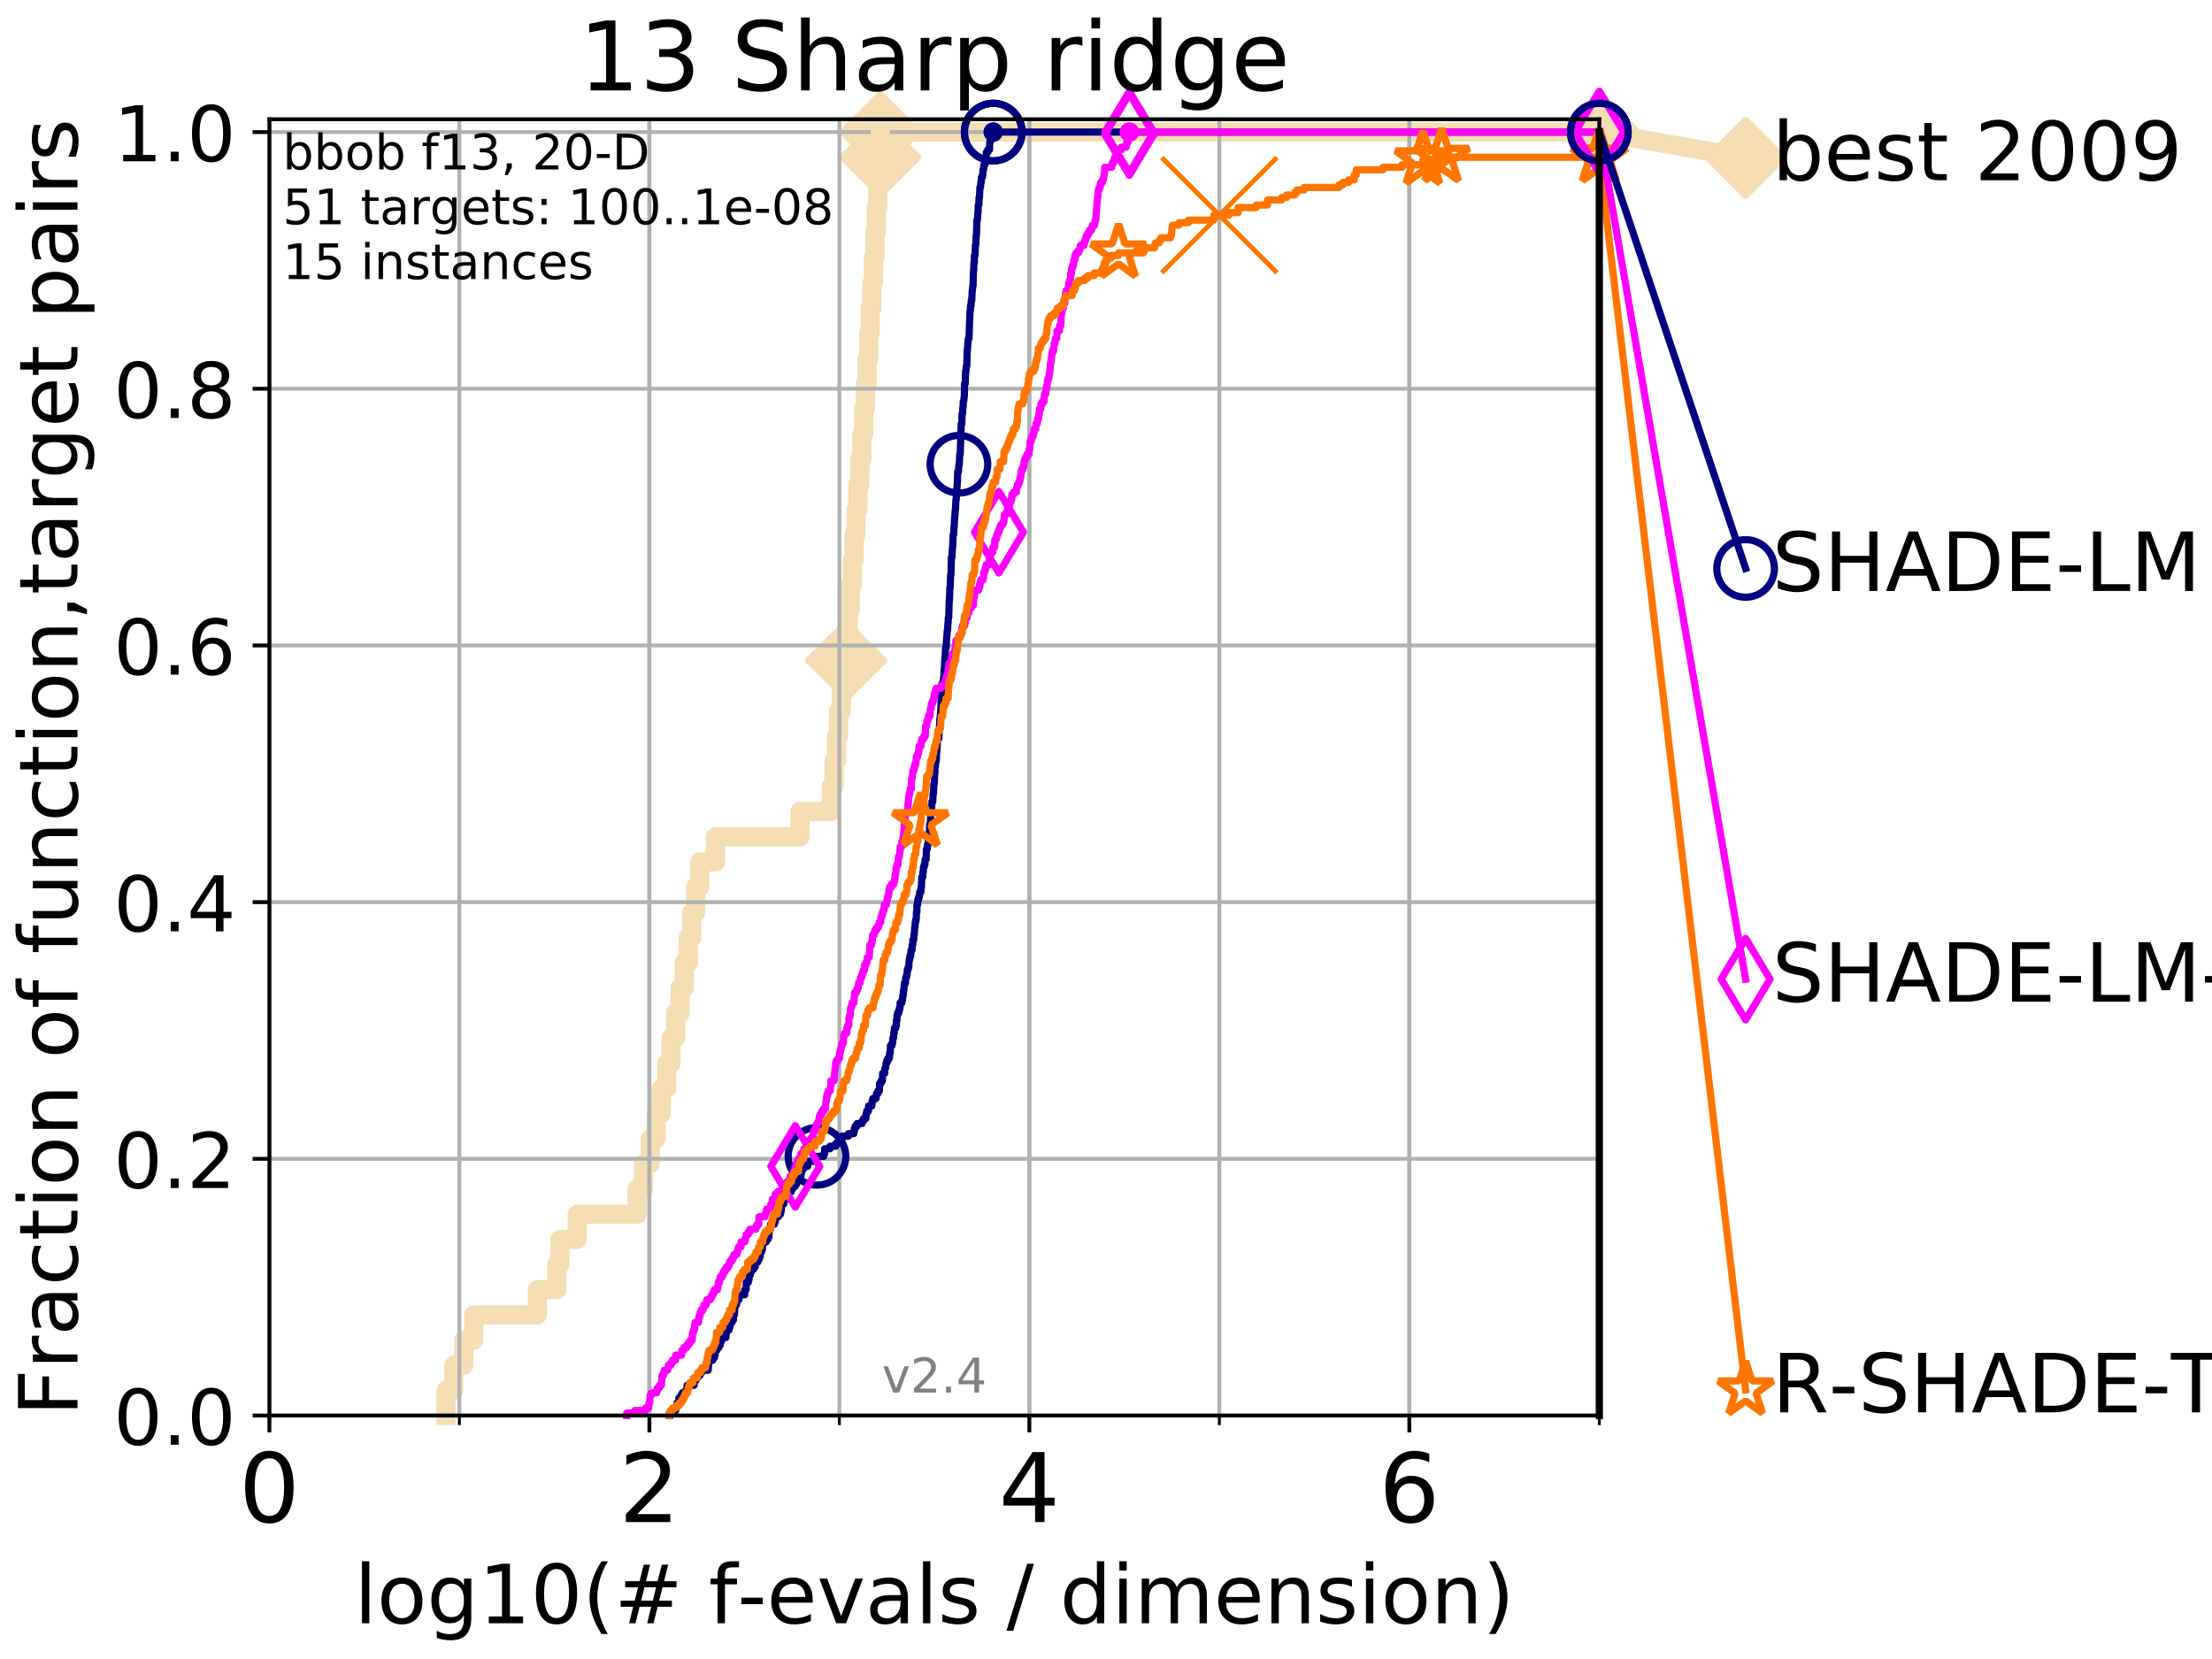<?xml version="1.0" encoding="utf-8" standalone="no"?>
<!DOCTYPE svg PUBLIC "-//W3C//DTD SVG 1.1//EN"
  "http://www.w3.org/Graphics/SVG/1.1/DTD/svg11.dtd">
<!-- Created with matplotlib (http://matplotlib.org/) -->
<svg height="345.6pt" version="1.1" viewBox="0 0 460.8 345.6" width="460.8pt" xmlns="http://www.w3.org/2000/svg" xmlns:xlink="http://www.w3.org/1999/xlink">
 <defs>
  <style type="text/css">
*{stroke-linecap:butt;stroke-linejoin:round;}
  </style>
 </defs>
 <g id="figure_1">
  <g id="patch_1">
   <path d="M 0 345.6 
L 460.8 345.6 
L 460.8 0 
L 0 0 
z
" style="fill:#ffffff;"/>
  </g>
  <g id="axes_1">
   <g id="patch_2">
    <path d="M 56.12 294.88 
L 333.168 294.88 
L 333.168 24.84 
L 56.12 24.84 
z
" style="fill:#ffffff;"/>
   </g>
   <g id="line2d_1">
    <path d="M 92.905 294.88 
L 92.905 289.638 
L 94.543 289.638 
L 94.543 284.395 
L 96.619 284.395 
L 96.619 279.153 
L 98.688 279.153 
L 98.688 273.91 
L 111.923 273.91 
L 111.923 268.668 
L 116.011 268.668 
L 116.011 263.425 
L 116.632 263.425 
L 116.632 258.183 
L 120.242 258.183 
L 120.242 252.94 
L 132.724 252.94 
L 132.724 247.698 
L 134.057 247.698 
L 134.057 242.455 
L 135.456 242.455 
L 135.456 237.213 
L 136.687 237.213 
L 136.687 231.97 
L 137.761 231.97 
L 137.761 226.728 
L 138.891 226.728 
L 138.891 221.485 
L 139.78 221.485 
L 139.78 216.243 
L 140.757 216.243 
L 140.757 211 
L 141.681 211 
L 141.681 205.758 
L 142.541 205.758 
L 142.541 200.515 
L 143.393 200.515 
L 143.393 195.273 
L 144.122 195.273 
L 144.122 190.03 
L 144.93 190.03 
L 144.93 184.788 
L 145.786 184.788 
L 145.786 179.546 
L 149.062 179.546 
L 149.062 174.303 
L 166.662 174.303 
L 166.662 169.061 
L 173.144 169.061 
L 173.144 163.818 
L 173.745 163.818 
L 173.745 158.576 
L 174.25 158.576 
L 174.25 153.333 
L 174.679 153.333 
L 174.679 148.091 
L 175.261 148.091 
L 175.261 142.848 
L 175.796 142.848 
L 175.796 137.606 
L 176.271 137.606 
L 176.271 132.363 
L 176.701 132.363 
L 176.701 127.121 
L 177.121 127.121 
L 177.121 121.878 
L 177.534 121.878 
L 177.534 116.636 
L 177.93 116.636 
L 177.93 111.393 
L 178.312 111.393 
L 178.312 106.151 
L 178.735 106.151 
L 178.735 100.908 
L 179.134 100.908 
L 179.134 95.666 
L 179.541 95.666 
L 179.541 90.423 
L 179.917 90.423 
L 179.917 85.181 
L 180.282 85.181 
L 180.282 79.938 
L 180.633 79.938 
L 180.633 74.696 
L 180.967 74.696 
L 180.967 69.453 
L 181.253 69.453 
L 181.253 64.211 
L 181.609 64.211 
L 181.609 58.969 
L 181.939 58.969 
L 181.939 53.726 
L 182.274 53.726 
L 182.274 48.484 
L 182.541 48.484 
L 182.541 43.241 
L 182.85 43.241 
L 182.85 37.999 
L 183.129 37.999 
L 183.129 32.756 
L 183.387 32.756 
L 183.387 27.514 
L 333.168 27.514 
" style="fill:none;stroke:#f5deb3;stroke-linecap:square;stroke-width:4;"/>
   </g>
   <g id="line2d_2">
    <defs>
     <path d="M -0 7.778 
L 7.778 0 
L 0 -7.778 
L -7.778 -0 
z
" id="m23f6703e76" style="stroke:#f5deb3;stroke-linejoin:miter;stroke-width:1.5;"/>
    </defs>
    <g>
     <use style="fill:#f5deb3;stroke:#f5deb3;stroke-linejoin:miter;stroke-width:1.5;" x="176.271" xlink:href="#m23f6703e76" y="137.606"/>
     <use style="fill:#f5deb3;stroke:#f5deb3;stroke-linejoin:miter;stroke-width:1.5;" x="183.387" xlink:href="#m23f6703e76" y="32.756"/>
     <use style="fill:#f5deb3;stroke:#f5deb3;stroke-linejoin:miter;stroke-width:1.5;" x="183.387" xlink:href="#m23f6703e76" y="27.514"/>
     <use style="fill:#f5deb3;stroke:#f5deb3;stroke-linejoin:miter;stroke-width:1.5;" x="183.387" xlink:href="#m23f6703e76" y="27.514"/>
     <use style="fill:#f5deb3;stroke:#f5deb3;stroke-linejoin:miter;stroke-width:1.5;" x="333.168" xlink:href="#m23f6703e76" y="27.514"/>
    </g>
   </g>
   <g id="line2d_3">
    <path style="fill:none;stroke:#f5deb3;stroke-linecap:square;stroke-width:4;"/>
    <g/>
   </g>
   <g id="line2d_4">
    <path d="M 333.168 27.514 
L 363.643 32.861 
" style="fill:none;stroke:#f5deb3;stroke-linecap:square;stroke-width:4;"/>
    <g>
     <use style="fill:#f5deb3;stroke:#f5deb3;stroke-linejoin:miter;stroke-width:1.5;" x="333.168" xlink:href="#m23f6703e76" y="27.514"/>
     <use style="fill:#f5deb3;stroke:#f5deb3;stroke-linejoin:miter;stroke-width:1.5;" x="363.643" xlink:href="#m23f6703e76" y="32.861"/>
    </g>
   </g>
   <g id="matplotlib.axis_1">
    <g id="xtick_1">
     <g id="line2d_5">
      <path clip-path="url(#p5b6d6ed845)" d="M 56.12 294.88 
L 56.12 24.84 
" style="fill:none;stroke:#b0b0b0;stroke-linecap:square;stroke-width:0.8;"/>
     </g>
     <g id="line2d_6">
      <defs>
       <path d="M 0 0 
L 0 3.5 
" id="mad8325f5f8" style="stroke:#000000;stroke-width:0.8;"/>
      </defs>
      <g>
       <use style="stroke:#000000;stroke-width:0.8;" x="56.12" xlink:href="#mad8325f5f8" y="294.88"/>
      </g>
     </g>
     <g id="text_1">
      <!-- 0 -->
      <defs>
       <path d="M 31.781 66.406 
Q 24.172 66.406 20.328 58.906 
Q 16.5 51.422 16.5 36.375 
Q 16.5 21.391 20.328 13.891 
Q 24.172 6.391 31.781 6.391 
Q 39.453 6.391 43.281 13.891 
Q 47.125 21.391 47.125 36.375 
Q 47.125 51.422 43.281 58.906 
Q 39.453 66.406 31.781 66.406 
z
M 31.781 74.219 
Q 44.047 74.219 50.516 64.516 
Q 56.984 54.828 56.984 36.375 
Q 56.984 17.969 50.516 8.266 
Q 44.047 -1.422 31.781 -1.422 
Q 19.531 -1.422 13.062 8.266 
Q 6.594 17.969 6.594 36.375 
Q 6.594 54.828 13.062 64.516 
Q 19.531 74.219 31.781 74.219 
z
" id="DejaVuSans-30"/>
      </defs>
      <g transform="translate(49.758 317.077)scale(0.2 -0.2)">
       <use xlink:href="#DejaVuSans-30"/>
      </g>
     </g>
    </g>
    <g id="xtick_2">
     <g id="line2d_7">
      <path clip-path="url(#p5b6d6ed845)" d="M 135.277 294.88 
L 135.277 24.84 
" style="fill:none;stroke:#b0b0b0;stroke-linecap:square;stroke-width:0.8;"/>
     </g>
     <g id="line2d_8">
      <g>
       <use style="stroke:#000000;stroke-width:0.8;" x="135.277" xlink:href="#mad8325f5f8" y="294.88"/>
      </g>
     </g>
     <g id="text_2">
      <!-- 2 -->
      <defs>
       <path d="M 19.188 8.297 
L 53.609 8.297 
L 53.609 0 
L 7.328 0 
L 7.328 8.297 
Q 12.938 14.109 22.625 23.891 
Q 32.328 33.688 34.812 36.531 
Q 39.547 41.844 41.422 45.531 
Q 43.312 49.219 43.312 52.781 
Q 43.312 58.594 39.234 62.25 
Q 35.156 65.922 28.609 65.922 
Q 23.969 65.922 18.812 64.312 
Q 13.672 62.703 7.812 59.422 
L 7.812 69.391 
Q 13.766 71.781 18.938 73 
Q 24.125 74.219 28.422 74.219 
Q 39.75 74.219 46.484 68.547 
Q 53.219 62.891 53.219 53.422 
Q 53.219 48.922 51.531 44.891 
Q 49.859 40.875 45.406 35.406 
Q 44.188 33.984 37.641 27.219 
Q 31.109 20.453 19.188 8.297 
z
" id="DejaVuSans-32"/>
      </defs>
      <g transform="translate(128.914 317.077)scale(0.2 -0.2)">
       <use xlink:href="#DejaVuSans-32"/>
      </g>
     </g>
    </g>
    <g id="xtick_3">
     <g id="line2d_9">
      <path clip-path="url(#p5b6d6ed845)" d="M 214.433 294.88 
L 214.433 24.84 
" style="fill:none;stroke:#b0b0b0;stroke-linecap:square;stroke-width:0.8;"/>
     </g>
     <g id="line2d_10">
      <g>
       <use style="stroke:#000000;stroke-width:0.8;" x="214.433" xlink:href="#mad8325f5f8" y="294.88"/>
      </g>
     </g>
     <g id="text_3">
      <!-- 4 -->
      <defs>
       <path d="M 37.797 64.312 
L 12.891 25.391 
L 37.797 25.391 
z
M 35.203 72.906 
L 47.609 72.906 
L 47.609 25.391 
L 58.016 25.391 
L 58.016 17.188 
L 47.609 17.188 
L 47.609 0 
L 37.797 0 
L 37.797 17.188 
L 4.891 17.188 
L 4.891 26.703 
z
" id="DejaVuSans-34"/>
      </defs>
      <g transform="translate(208.071 317.077)scale(0.2 -0.2)">
       <use xlink:href="#DejaVuSans-34"/>
      </g>
     </g>
    </g>
    <g id="xtick_4">
     <g id="line2d_11">
      <path clip-path="url(#p5b6d6ed845)" d="M 293.59 294.88 
L 293.59 24.84 
" style="fill:none;stroke:#b0b0b0;stroke-linecap:square;stroke-width:0.8;"/>
     </g>
     <g id="line2d_12">
      <g>
       <use style="stroke:#000000;stroke-width:0.8;" x="293.59" xlink:href="#mad8325f5f8" y="294.88"/>
      </g>
     </g>
     <g id="text_4">
      <!-- 6 -->
      <defs>
       <path d="M 33.016 40.375 
Q 26.375 40.375 22.484 35.828 
Q 18.609 31.297 18.609 23.391 
Q 18.609 15.531 22.484 10.953 
Q 26.375 6.391 33.016 6.391 
Q 39.656 6.391 43.531 10.953 
Q 47.406 15.531 47.406 23.391 
Q 47.406 31.297 43.531 35.828 
Q 39.656 40.375 33.016 40.375 
z
M 52.594 71.297 
L 52.594 62.312 
Q 48.875 64.062 45.094 64.984 
Q 41.312 65.922 37.594 65.922 
Q 27.828 65.922 22.672 59.328 
Q 17.531 52.734 16.797 39.406 
Q 19.672 43.656 24.016 45.922 
Q 28.375 48.188 33.594 48.188 
Q 44.578 48.188 50.953 41.516 
Q 57.328 34.859 57.328 23.391 
Q 57.328 12.156 50.688 5.359 
Q 44.047 -1.422 33.016 -1.422 
Q 20.359 -1.422 13.672 8.266 
Q 6.984 17.969 6.984 36.375 
Q 6.984 53.656 15.188 63.938 
Q 23.391 74.219 37.203 74.219 
Q 40.922 74.219 44.703 73.484 
Q 48.484 72.75 52.594 71.297 
z
" id="DejaVuSans-36"/>
      </defs>
      <g transform="translate(287.227 317.077)scale(0.2 -0.2)">
       <use xlink:href="#DejaVuSans-36"/>
      </g>
     </g>
    </g>
    <g id="xtick_5">
     <g id="line2d_13">
      <path clip-path="url(#p5b6d6ed845)" d="M 56.12 294.88 
L 56.12 24.84 
" style="fill:none;stroke:#b0b0b0;stroke-linecap:square;stroke-width:0.8;"/>
     </g>
     <g id="line2d_14">
      <defs>
       <path d="M 0 0 
L 0 2 
" id="m0246959f29" style="stroke:#000000;stroke-width:0.6;"/>
      </defs>
      <g>
       <use style="stroke:#000000;stroke-width:0.6;" x="56.12" xlink:href="#m0246959f29" y="294.88"/>
      </g>
     </g>
    </g>
    <g id="xtick_6">
     <g id="line2d_15">
      <path clip-path="url(#p5b6d6ed845)" d="M 95.698 294.88 
L 95.698 24.84 
" style="fill:none;stroke:#b0b0b0;stroke-linecap:square;stroke-width:0.8;"/>
     </g>
     <g id="line2d_16">
      <g>
       <use style="stroke:#000000;stroke-width:0.6;" x="95.698" xlink:href="#m0246959f29" y="294.88"/>
      </g>
     </g>
    </g>
    <g id="xtick_7">
     <g id="line2d_17">
      <path clip-path="url(#p5b6d6ed845)" d="M 135.277 294.88 
L 135.277 24.84 
" style="fill:none;stroke:#b0b0b0;stroke-linecap:square;stroke-width:0.8;"/>
     </g>
     <g id="line2d_18">
      <g>
       <use style="stroke:#000000;stroke-width:0.6;" x="135.277" xlink:href="#m0246959f29" y="294.88"/>
      </g>
     </g>
    </g>
    <g id="xtick_8">
     <g id="line2d_19">
      <path clip-path="url(#p5b6d6ed845)" d="M 174.855 294.88 
L 174.855 24.84 
" style="fill:none;stroke:#b0b0b0;stroke-linecap:square;stroke-width:0.8;"/>
     </g>
     <g id="line2d_20">
      <g>
       <use style="stroke:#000000;stroke-width:0.6;" x="174.855" xlink:href="#m0246959f29" y="294.88"/>
      </g>
     </g>
    </g>
    <g id="xtick_9">
     <g id="line2d_21">
      <path clip-path="url(#p5b6d6ed845)" d="M 214.433 294.88 
L 214.433 24.84 
" style="fill:none;stroke:#b0b0b0;stroke-linecap:square;stroke-width:0.8;"/>
     </g>
     <g id="line2d_22">
      <g>
       <use style="stroke:#000000;stroke-width:0.6;" x="214.433" xlink:href="#m0246959f29" y="294.88"/>
      </g>
     </g>
    </g>
    <g id="xtick_10">
     <g id="line2d_23">
      <path clip-path="url(#p5b6d6ed845)" d="M 254.011 294.88 
L 254.011 24.84 
" style="fill:none;stroke:#b0b0b0;stroke-linecap:square;stroke-width:0.8;"/>
     </g>
     <g id="line2d_24">
      <g>
       <use style="stroke:#000000;stroke-width:0.6;" x="254.011" xlink:href="#m0246959f29" y="294.88"/>
      </g>
     </g>
    </g>
    <g id="xtick_11">
     <g id="line2d_25">
      <path clip-path="url(#p5b6d6ed845)" d="M 293.59 294.88 
L 293.59 24.84 
" style="fill:none;stroke:#b0b0b0;stroke-linecap:square;stroke-width:0.8;"/>
     </g>
     <g id="line2d_26">
      <g>
       <use style="stroke:#000000;stroke-width:0.6;" x="293.59" xlink:href="#m0246959f29" y="294.88"/>
      </g>
     </g>
    </g>
    <g id="xtick_12">
     <g id="line2d_27">
      <path clip-path="url(#p5b6d6ed845)" d="M 333.168 294.88 
L 333.168 24.84 
" style="fill:none;stroke:#b0b0b0;stroke-linecap:square;stroke-width:0.8;"/>
     </g>
     <g id="line2d_28">
      <g>
       <use style="stroke:#000000;stroke-width:0.6;" x="333.168" xlink:href="#m0246959f29" y="294.88"/>
      </g>
     </g>
    </g>
    <g id="text_5">
     <!-- log10(# f-evals / dimension) -->
     <defs>
      <path d="M 9.422 75.984 
L 18.406 75.984 
L 18.406 0 
L 9.422 0 
z
" id="DejaVuSans-6c"/>
      <path d="M 30.609 48.391 
Q 23.391 48.391 19.188 42.75 
Q 14.984 37.109 14.984 27.297 
Q 14.984 17.484 19.156 11.844 
Q 23.344 6.203 30.609 6.203 
Q 37.797 6.203 41.984 11.859 
Q 46.188 17.531 46.188 27.297 
Q 46.188 37.016 41.984 42.703 
Q 37.797 48.391 30.609 48.391 
z
M 30.609 56 
Q 42.328 56 49.016 48.375 
Q 55.719 40.766 55.719 27.297 
Q 55.719 13.875 49.016 6.219 
Q 42.328 -1.422 30.609 -1.422 
Q 18.844 -1.422 12.172 6.219 
Q 5.516 13.875 5.516 27.297 
Q 5.516 40.766 12.172 48.375 
Q 18.844 56 30.609 56 
z
" id="DejaVuSans-6f"/>
      <path d="M 45.406 27.984 
Q 45.406 37.75 41.375 43.109 
Q 37.359 48.484 30.078 48.484 
Q 22.859 48.484 18.828 43.109 
Q 14.797 37.75 14.797 27.984 
Q 14.797 18.266 18.828 12.891 
Q 22.859 7.516 30.078 7.516 
Q 37.359 7.516 41.375 12.891 
Q 45.406 18.266 45.406 27.984 
z
M 54.391 6.781 
Q 54.391 -7.172 48.188 -13.984 
Q 42 -20.797 29.203 -20.797 
Q 24.469 -20.797 20.266 -20.094 
Q 16.062 -19.391 12.109 -17.922 
L 12.109 -9.188 
Q 16.062 -11.328 19.922 -12.344 
Q 23.781 -13.375 27.781 -13.375 
Q 36.625 -13.375 41.016 -8.766 
Q 45.406 -4.156 45.406 5.172 
L 45.406 9.625 
Q 42.625 4.781 38.281 2.391 
Q 33.938 0 27.875 0 
Q 17.828 0 11.672 7.656 
Q 5.516 15.328 5.516 27.984 
Q 5.516 40.672 11.672 48.328 
Q 17.828 56 27.875 56 
Q 33.938 56 38.281 53.609 
Q 42.625 51.219 45.406 46.391 
L 45.406 54.688 
L 54.391 54.688 
z
" id="DejaVuSans-67"/>
      <path d="M 12.406 8.297 
L 28.516 8.297 
L 28.516 63.922 
L 10.984 60.406 
L 10.984 69.391 
L 28.422 72.906 
L 38.281 72.906 
L 38.281 8.297 
L 54.391 8.297 
L 54.391 0 
L 12.406 0 
z
" id="DejaVuSans-31"/>
      <path d="M 31 75.875 
Q 24.469 64.656 21.281 53.656 
Q 18.109 42.672 18.109 31.391 
Q 18.109 20.125 21.312 9.062 
Q 24.516 -2 31 -13.188 
L 23.188 -13.188 
Q 15.875 -1.703 12.234 9.375 
Q 8.594 20.453 8.594 31.391 
Q 8.594 42.281 12.203 53.312 
Q 15.828 64.359 23.188 75.875 
z
" id="DejaVuSans-28"/>
      <path d="M 51.125 44 
L 36.922 44 
L 32.812 27.688 
L 47.125 27.688 
z
M 43.797 71.781 
L 38.719 51.516 
L 52.984 51.516 
L 58.109 71.781 
L 65.922 71.781 
L 60.891 51.516 
L 76.125 51.516 
L 76.125 44 
L 58.984 44 
L 54.984 27.688 
L 70.516 27.688 
L 70.516 20.219 
L 53.078 20.219 
L 48 0 
L 40.188 0 
L 45.219 20.219 
L 30.906 20.219 
L 25.875 0 
L 18.016 0 
L 23.094 20.219 
L 7.719 20.219 
L 7.719 27.688 
L 24.906 27.688 
L 29 44 
L 13.281 44 
L 13.281 51.516 
L 30.906 51.516 
L 35.891 71.781 
z
" id="DejaVuSans-23"/>
      <path id="DejaVuSans-20"/>
      <path d="M 37.109 75.984 
L 37.109 68.5 
L 28.516 68.5 
Q 23.688 68.5 21.797 66.547 
Q 19.922 64.594 19.922 59.516 
L 19.922 54.688 
L 34.719 54.688 
L 34.719 47.703 
L 19.922 47.703 
L 19.922 0 
L 10.891 0 
L 10.891 47.703 
L 2.297 47.703 
L 2.297 54.688 
L 10.891 54.688 
L 10.891 58.5 
Q 10.891 67.625 15.141 71.797 
Q 19.391 75.984 28.609 75.984 
z
" id="DejaVuSans-66"/>
      <path d="M 4.891 31.391 
L 31.203 31.391 
L 31.203 23.391 
L 4.891 23.391 
z
" id="DejaVuSans-2d"/>
      <path d="M 56.203 29.594 
L 56.203 25.203 
L 14.891 25.203 
Q 15.484 15.922 20.484 11.062 
Q 25.484 6.203 34.422 6.203 
Q 39.594 6.203 44.453 7.469 
Q 49.312 8.734 54.109 11.281 
L 54.109 2.781 
Q 49.266 0.734 44.188 -0.344 
Q 39.109 -1.422 33.891 -1.422 
Q 20.797 -1.422 13.156 6.188 
Q 5.516 13.812 5.516 26.812 
Q 5.516 40.234 12.766 48.109 
Q 20.016 56 32.328 56 
Q 43.359 56 49.781 48.891 
Q 56.203 41.797 56.203 29.594 
z
M 47.219 32.234 
Q 47.125 39.594 43.094 43.984 
Q 39.062 48.391 32.422 48.391 
Q 24.906 48.391 20.391 44.141 
Q 15.875 39.891 15.188 32.172 
z
" id="DejaVuSans-65"/>
      <path d="M 2.984 54.688 
L 12.5 54.688 
L 29.594 8.797 
L 46.688 54.688 
L 56.203 54.688 
L 35.688 0 
L 23.484 0 
z
" id="DejaVuSans-76"/>
      <path d="M 34.281 27.484 
Q 23.391 27.484 19.188 25 
Q 14.984 22.516 14.984 16.5 
Q 14.984 11.719 18.141 8.906 
Q 21.297 6.109 26.703 6.109 
Q 34.188 6.109 38.703 11.406 
Q 43.219 16.703 43.219 25.484 
L 43.219 27.484 
z
M 52.203 31.203 
L 52.203 0 
L 43.219 0 
L 43.219 8.297 
Q 40.141 3.328 35.547 0.953 
Q 30.953 -1.422 24.312 -1.422 
Q 15.922 -1.422 10.953 3.297 
Q 6 8.016 6 15.922 
Q 6 25.141 12.172 29.828 
Q 18.359 34.516 30.609 34.516 
L 43.219 34.516 
L 43.219 35.406 
Q 43.219 41.609 39.141 45 
Q 35.062 48.391 27.688 48.391 
Q 23 48.391 18.547 47.266 
Q 14.109 46.141 10.016 43.891 
L 10.016 52.203 
Q 14.938 54.109 19.578 55.047 
Q 24.219 56 28.609 56 
Q 40.484 56 46.344 49.844 
Q 52.203 43.703 52.203 31.203 
z
" id="DejaVuSans-61"/>
      <path d="M 44.281 53.078 
L 44.281 44.578 
Q 40.484 46.531 36.375 47.5 
Q 32.281 48.484 27.875 48.484 
Q 21.188 48.484 17.844 46.438 
Q 14.5 44.391 14.5 40.281 
Q 14.5 37.156 16.891 35.375 
Q 19.281 33.594 26.516 31.984 
L 29.594 31.297 
Q 39.156 29.25 43.188 25.516 
Q 47.219 21.781 47.219 15.094 
Q 47.219 7.469 41.188 3.016 
Q 35.156 -1.422 24.609 -1.422 
Q 20.219 -1.422 15.453 -0.562 
Q 10.688 0.297 5.422 2 
L 5.422 11.281 
Q 10.406 8.688 15.234 7.391 
Q 20.062 6.109 24.812 6.109 
Q 31.156 6.109 34.562 8.281 
Q 37.984 10.453 37.984 14.406 
Q 37.984 18.062 35.516 20.016 
Q 33.062 21.969 24.703 23.781 
L 21.578 24.516 
Q 13.234 26.266 9.516 29.906 
Q 5.812 33.547 5.812 39.891 
Q 5.812 47.609 11.281 51.797 
Q 16.75 56 26.812 56 
Q 31.781 56 36.172 55.266 
Q 40.578 54.547 44.281 53.078 
z
" id="DejaVuSans-73"/>
      <path d="M 25.391 72.906 
L 33.688 72.906 
L 8.297 -9.281 
L 0 -9.281 
z
" id="DejaVuSans-2f"/>
      <path d="M 45.406 46.391 
L 45.406 75.984 
L 54.391 75.984 
L 54.391 0 
L 45.406 0 
L 45.406 8.203 
Q 42.578 3.328 38.25 0.953 
Q 33.938 -1.422 27.875 -1.422 
Q 17.969 -1.422 11.734 6.484 
Q 5.516 14.406 5.516 27.297 
Q 5.516 40.188 11.734 48.094 
Q 17.969 56 27.875 56 
Q 33.938 56 38.25 53.625 
Q 42.578 51.266 45.406 46.391 
z
M 14.797 27.297 
Q 14.797 17.391 18.875 11.75 
Q 22.953 6.109 30.078 6.109 
Q 37.203 6.109 41.297 11.75 
Q 45.406 17.391 45.406 27.297 
Q 45.406 37.203 41.297 42.844 
Q 37.203 48.484 30.078 48.484 
Q 22.953 48.484 18.875 42.844 
Q 14.797 37.203 14.797 27.297 
z
" id="DejaVuSans-64"/>
      <path d="M 9.422 54.688 
L 18.406 54.688 
L 18.406 0 
L 9.422 0 
z
M 9.422 75.984 
L 18.406 75.984 
L 18.406 64.594 
L 9.422 64.594 
z
" id="DejaVuSans-69"/>
      <path d="M 52 44.188 
Q 55.375 50.25 60.062 53.125 
Q 64.75 56 71.094 56 
Q 79.641 56 84.281 50.016 
Q 88.922 44.047 88.922 33.016 
L 88.922 0 
L 79.891 0 
L 79.891 32.719 
Q 79.891 40.578 77.094 44.375 
Q 74.312 48.188 68.609 48.188 
Q 61.625 48.188 57.562 43.547 
Q 53.516 38.922 53.516 30.906 
L 53.516 0 
L 44.484 0 
L 44.484 32.719 
Q 44.484 40.625 41.703 44.406 
Q 38.922 48.188 33.109 48.188 
Q 26.219 48.188 22.156 43.531 
Q 18.109 38.875 18.109 30.906 
L 18.109 0 
L 9.078 0 
L 9.078 54.688 
L 18.109 54.688 
L 18.109 46.188 
Q 21.188 51.219 25.484 53.609 
Q 29.781 56 35.688 56 
Q 41.656 56 45.828 52.969 
Q 50 49.953 52 44.188 
z
" id="DejaVuSans-6d"/>
      <path d="M 54.891 33.016 
L 54.891 0 
L 45.906 0 
L 45.906 32.719 
Q 45.906 40.484 42.875 44.328 
Q 39.844 48.188 33.797 48.188 
Q 26.516 48.188 22.312 43.547 
Q 18.109 38.922 18.109 30.906 
L 18.109 0 
L 9.078 0 
L 9.078 54.688 
L 18.109 54.688 
L 18.109 46.188 
Q 21.344 51.125 25.703 53.562 
Q 30.078 56 35.797 56 
Q 45.219 56 50.047 50.172 
Q 54.891 44.344 54.891 33.016 
z
" id="DejaVuSans-6e"/>
      <path d="M 8.016 75.875 
L 15.828 75.875 
Q 23.141 64.359 26.781 53.312 
Q 30.422 42.281 30.422 31.391 
Q 30.422 20.453 26.781 9.375 
Q 23.141 -1.703 15.828 -13.188 
L 8.016 -13.188 
Q 14.5 -2 17.703 9.062 
Q 20.906 20.125 20.906 31.391 
Q 20.906 42.672 17.703 53.656 
Q 14.5 64.656 8.016 75.875 
z
" id="DejaVuSans-29"/>
     </defs>
     <g transform="translate(73.803 338.154)scale(0.17 -0.17)">
      <use xlink:href="#DejaVuSans-6c"/>
      <use x="27.783" xlink:href="#DejaVuSans-6f"/>
      <use x="88.965" xlink:href="#DejaVuSans-67"/>
      <use x="152.441" xlink:href="#DejaVuSans-31"/>
      <use x="216.064" xlink:href="#DejaVuSans-30"/>
      <use x="279.688" xlink:href="#DejaVuSans-28"/>
      <use x="318.701" xlink:href="#DejaVuSans-23"/>
      <use x="402.49" xlink:href="#DejaVuSans-20"/>
      <use x="434.277" xlink:href="#DejaVuSans-66"/>
      <use x="469.404" xlink:href="#DejaVuSans-2d"/>
      <use x="505.488" xlink:href="#DejaVuSans-65"/>
      <use x="567.012" xlink:href="#DejaVuSans-76"/>
      <use x="626.191" xlink:href="#DejaVuSans-61"/>
      <use x="687.471" xlink:href="#DejaVuSans-6c"/>
      <use x="715.254" xlink:href="#DejaVuSans-73"/>
      <use x="767.354" xlink:href="#DejaVuSans-20"/>
      <use x="799.141" xlink:href="#DejaVuSans-2f"/>
      <use x="832.832" xlink:href="#DejaVuSans-20"/>
      <use x="864.619" xlink:href="#DejaVuSans-64"/>
      <use x="928.096" xlink:href="#DejaVuSans-69"/>
      <use x="955.879" xlink:href="#DejaVuSans-6d"/>
      <use x="1053.291" xlink:href="#DejaVuSans-65"/>
      <use x="1114.814" xlink:href="#DejaVuSans-6e"/>
      <use x="1178.193" xlink:href="#DejaVuSans-73"/>
      <use x="1230.293" xlink:href="#DejaVuSans-69"/>
      <use x="1258.076" xlink:href="#DejaVuSans-6f"/>
      <use x="1319.258" xlink:href="#DejaVuSans-6e"/>
      <use x="1382.637" xlink:href="#DejaVuSans-29"/>
     </g>
    </g>
   </g>
   <g id="matplotlib.axis_2">
    <g id="ytick_1">
     <g id="line2d_29">
      <path clip-path="url(#p5b6d6ed845)" d="M 56.12 294.88 
L 333.168 294.88 
" style="fill:none;stroke:#b0b0b0;stroke-linecap:square;stroke-width:0.8;"/>
     </g>
     <g id="line2d_30">
      <defs>
       <path d="M 0 0 
L -3.5 0 
" id="m0208c5de60" style="stroke:#000000;stroke-width:0.8;"/>
      </defs>
      <g>
       <use style="stroke:#000000;stroke-width:0.8;" x="56.12" xlink:href="#m0208c5de60" y="294.88"/>
      </g>
     </g>
     <g id="text_6">
      <!-- 0.0 -->
      <defs>
       <path d="M 10.688 12.406 
L 21 12.406 
L 21 0 
L 10.688 0 
z
" id="DejaVuSans-2e"/>
      </defs>
      <g transform="translate(23.675 300.959)scale(0.16 -0.16)">
       <use xlink:href="#DejaVuSans-30"/>
       <use x="63.623" xlink:href="#DejaVuSans-2e"/>
       <use x="95.41" xlink:href="#DejaVuSans-30"/>
      </g>
     </g>
    </g>
    <g id="ytick_2">
     <g id="line2d_31">
      <path clip-path="url(#p5b6d6ed845)" d="M 56.12 241.407 
L 333.168 241.407 
" style="fill:none;stroke:#b0b0b0;stroke-linecap:square;stroke-width:0.8;"/>
     </g>
     <g id="line2d_32">
      <g>
       <use style="stroke:#000000;stroke-width:0.8;" x="56.12" xlink:href="#m0208c5de60" y="241.407"/>
      </g>
     </g>
     <g id="text_7">
      <!-- 0.2 -->
      <g transform="translate(23.675 247.485)scale(0.16 -0.16)">
       <use xlink:href="#DejaVuSans-30"/>
       <use x="63.623" xlink:href="#DejaVuSans-2e"/>
       <use x="95.41" xlink:href="#DejaVuSans-32"/>
      </g>
     </g>
    </g>
    <g id="ytick_3">
     <g id="line2d_33">
      <path clip-path="url(#p5b6d6ed845)" d="M 56.12 187.933 
L 333.168 187.933 
" style="fill:none;stroke:#b0b0b0;stroke-linecap:square;stroke-width:0.8;"/>
     </g>
     <g id="line2d_34">
      <g>
       <use style="stroke:#000000;stroke-width:0.8;" x="56.12" xlink:href="#m0208c5de60" y="187.933"/>
      </g>
     </g>
     <g id="text_8">
      <!-- 0.4 -->
      <g transform="translate(23.675 194.012)scale(0.16 -0.16)">
       <use xlink:href="#DejaVuSans-30"/>
       <use x="63.623" xlink:href="#DejaVuSans-2e"/>
       <use x="95.41" xlink:href="#DejaVuSans-34"/>
      </g>
     </g>
    </g>
    <g id="ytick_4">
     <g id="line2d_35">
      <path clip-path="url(#p5b6d6ed845)" d="M 56.12 134.46 
L 333.168 134.46 
" style="fill:none;stroke:#b0b0b0;stroke-linecap:square;stroke-width:0.8;"/>
     </g>
     <g id="line2d_36">
      <g>
       <use style="stroke:#000000;stroke-width:0.8;" x="56.12" xlink:href="#m0208c5de60" y="134.46"/>
      </g>
     </g>
     <g id="text_9">
      <!-- 0.6 -->
      <g transform="translate(23.675 140.539)scale(0.16 -0.16)">
       <use xlink:href="#DejaVuSans-30"/>
       <use x="63.623" xlink:href="#DejaVuSans-2e"/>
       <use x="95.41" xlink:href="#DejaVuSans-36"/>
      </g>
     </g>
    </g>
    <g id="ytick_5">
     <g id="line2d_37">
      <path clip-path="url(#p5b6d6ed845)" d="M 56.12 80.987 
L 333.168 80.987 
" style="fill:none;stroke:#b0b0b0;stroke-linecap:square;stroke-width:0.8;"/>
     </g>
     <g id="line2d_38">
      <g>
       <use style="stroke:#000000;stroke-width:0.8;" x="56.12" xlink:href="#m0208c5de60" y="80.987"/>
      </g>
     </g>
     <g id="text_10">
      <!-- 0.8 -->
      <defs>
       <path d="M 31.781 34.625 
Q 24.75 34.625 20.719 30.859 
Q 16.703 27.094 16.703 20.516 
Q 16.703 13.922 20.719 10.156 
Q 24.75 6.391 31.781 6.391 
Q 38.812 6.391 42.859 10.172 
Q 46.922 13.969 46.922 20.516 
Q 46.922 27.094 42.891 30.859 
Q 38.875 34.625 31.781 34.625 
z
M 21.922 38.812 
Q 15.578 40.375 12.031 44.719 
Q 8.5 49.078 8.5 55.328 
Q 8.5 64.062 14.719 69.141 
Q 20.953 74.219 31.781 74.219 
Q 42.672 74.219 48.875 69.141 
Q 55.078 64.062 55.078 55.328 
Q 55.078 49.078 51.531 44.719 
Q 48 40.375 41.703 38.812 
Q 48.828 37.156 52.797 32.312 
Q 56.781 27.484 56.781 20.516 
Q 56.781 9.906 50.312 4.234 
Q 43.844 -1.422 31.781 -1.422 
Q 19.734 -1.422 13.25 4.234 
Q 6.781 9.906 6.781 20.516 
Q 6.781 27.484 10.781 32.312 
Q 14.797 37.156 21.922 38.812 
z
M 18.312 54.391 
Q 18.312 48.734 21.844 45.562 
Q 25.391 42.391 31.781 42.391 
Q 38.141 42.391 41.719 45.562 
Q 45.312 48.734 45.312 54.391 
Q 45.312 60.062 41.719 63.234 
Q 38.141 66.406 31.781 66.406 
Q 25.391 66.406 21.844 63.234 
Q 18.312 60.062 18.312 54.391 
z
" id="DejaVuSans-38"/>
      </defs>
      <g transform="translate(23.675 87.066)scale(0.16 -0.16)">
       <use xlink:href="#DejaVuSans-30"/>
       <use x="63.623" xlink:href="#DejaVuSans-2e"/>
       <use x="95.41" xlink:href="#DejaVuSans-38"/>
      </g>
     </g>
    </g>
    <g id="ytick_6">
     <g id="line2d_39">
      <path clip-path="url(#p5b6d6ed845)" d="M 56.12 27.514 
L 333.168 27.514 
" style="fill:none;stroke:#b0b0b0;stroke-linecap:square;stroke-width:0.8;"/>
     </g>
     <g id="line2d_40">
      <g>
       <use style="stroke:#000000;stroke-width:0.8;" x="56.12" xlink:href="#m0208c5de60" y="27.514"/>
      </g>
     </g>
     <g id="text_11">
      <!-- 1.0 -->
      <g transform="translate(23.675 33.592)scale(0.16 -0.16)">
       <use xlink:href="#DejaVuSans-31"/>
       <use x="63.623" xlink:href="#DejaVuSans-2e"/>
       <use x="95.41" xlink:href="#DejaVuSans-30"/>
      </g>
     </g>
    </g>
    <g id="text_12">
     <!-- Fraction of function,target pairs -->
     <defs>
      <path d="M 9.812 72.906 
L 51.703 72.906 
L 51.703 64.594 
L 19.672 64.594 
L 19.672 43.109 
L 48.578 43.109 
L 48.578 34.812 
L 19.672 34.812 
L 19.672 0 
L 9.812 0 
z
" id="DejaVuSans-46"/>
      <path d="M 41.109 46.297 
Q 39.594 47.172 37.812 47.578 
Q 36.031 48 33.891 48 
Q 26.266 48 22.188 43.047 
Q 18.109 38.094 18.109 28.812 
L 18.109 0 
L 9.078 0 
L 9.078 54.688 
L 18.109 54.688 
L 18.109 46.188 
Q 20.953 51.172 25.484 53.578 
Q 30.031 56 36.531 56 
Q 37.453 56 38.578 55.875 
Q 39.703 55.766 41.062 55.516 
z
" id="DejaVuSans-72"/>
      <path d="M 48.781 52.594 
L 48.781 44.188 
Q 44.969 46.297 41.141 47.344 
Q 37.312 48.391 33.406 48.391 
Q 24.656 48.391 19.812 42.844 
Q 14.984 37.312 14.984 27.297 
Q 14.984 17.281 19.812 11.734 
Q 24.656 6.203 33.406 6.203 
Q 37.312 6.203 41.141 7.25 
Q 44.969 8.297 48.781 10.406 
L 48.781 2.094 
Q 45.016 0.344 40.984 -0.531 
Q 36.969 -1.422 32.422 -1.422 
Q 20.062 -1.422 12.781 6.344 
Q 5.516 14.109 5.516 27.297 
Q 5.516 40.672 12.859 48.328 
Q 20.219 56 33.016 56 
Q 37.156 56 41.109 55.141 
Q 45.062 54.297 48.781 52.594 
z
" id="DejaVuSans-63"/>
      <path d="M 18.312 70.219 
L 18.312 54.688 
L 36.812 54.688 
L 36.812 47.703 
L 18.312 47.703 
L 18.312 18.016 
Q 18.312 11.328 20.141 9.422 
Q 21.969 7.516 27.594 7.516 
L 36.812 7.516 
L 36.812 0 
L 27.594 0 
Q 17.188 0 13.234 3.875 
Q 9.281 7.766 9.281 18.016 
L 9.281 47.703 
L 2.688 47.703 
L 2.688 54.688 
L 9.281 54.688 
L 9.281 70.219 
z
" id="DejaVuSans-74"/>
      <path d="M 8.5 21.578 
L 8.5 54.688 
L 17.484 54.688 
L 17.484 21.922 
Q 17.484 14.156 20.5 10.266 
Q 23.531 6.391 29.594 6.391 
Q 36.859 6.391 41.078 11.031 
Q 45.312 15.672 45.312 23.688 
L 45.312 54.688 
L 54.297 54.688 
L 54.297 0 
L 45.312 0 
L 45.312 8.406 
Q 42.047 3.422 37.719 1 
Q 33.406 -1.422 27.688 -1.422 
Q 18.266 -1.422 13.375 4.438 
Q 8.5 10.297 8.5 21.578 
z
M 31.109 56 
z
" id="DejaVuSans-75"/>
      <path d="M 11.719 12.406 
L 22.016 12.406 
L 22.016 4 
L 14.016 -11.625 
L 7.719 -11.625 
L 11.719 4 
z
" id="DejaVuSans-2c"/>
      <path d="M 18.109 8.203 
L 18.109 -20.797 
L 9.078 -20.797 
L 9.078 54.688 
L 18.109 54.688 
L 18.109 46.391 
Q 20.953 51.266 25.266 53.625 
Q 29.594 56 35.594 56 
Q 45.562 56 51.781 48.094 
Q 58.016 40.188 58.016 27.297 
Q 58.016 14.406 51.781 6.484 
Q 45.562 -1.422 35.594 -1.422 
Q 29.594 -1.422 25.266 0.953 
Q 20.953 3.328 18.109 8.203 
z
M 48.688 27.297 
Q 48.688 37.203 44.609 42.844 
Q 40.531 48.484 33.406 48.484 
Q 26.266 48.484 22.188 42.844 
Q 18.109 37.203 18.109 27.297 
Q 18.109 17.391 22.188 11.75 
Q 26.266 6.109 33.406 6.109 
Q 40.531 6.109 44.609 11.75 
Q 48.688 17.391 48.688 27.297 
z
" id="DejaVuSans-70"/>
     </defs>
     <g transform="translate(16.14 294.999)rotate(-90)scale(0.17 -0.17)">
      <use xlink:href="#DejaVuSans-46"/>
      <use x="57.41" xlink:href="#DejaVuSans-72"/>
      <use x="98.523" xlink:href="#DejaVuSans-61"/>
      <use x="159.803" xlink:href="#DejaVuSans-63"/>
      <use x="214.783" xlink:href="#DejaVuSans-74"/>
      <use x="253.992" xlink:href="#DejaVuSans-69"/>
      <use x="281.775" xlink:href="#DejaVuSans-6f"/>
      <use x="342.957" xlink:href="#DejaVuSans-6e"/>
      <use x="406.336" xlink:href="#DejaVuSans-20"/>
      <use x="438.123" xlink:href="#DejaVuSans-6f"/>
      <use x="499.305" xlink:href="#DejaVuSans-66"/>
      <use x="534.51" xlink:href="#DejaVuSans-20"/>
      <use x="566.297" xlink:href="#DejaVuSans-66"/>
      <use x="601.502" xlink:href="#DejaVuSans-75"/>
      <use x="664.881" xlink:href="#DejaVuSans-6e"/>
      <use x="728.26" xlink:href="#DejaVuSans-63"/>
      <use x="783.24" xlink:href="#DejaVuSans-74"/>
      <use x="822.449" xlink:href="#DejaVuSans-69"/>
      <use x="850.232" xlink:href="#DejaVuSans-6f"/>
      <use x="911.414" xlink:href="#DejaVuSans-6e"/>
      <use x="974.793" xlink:href="#DejaVuSans-2c"/>
      <use x="1006.58" xlink:href="#DejaVuSans-74"/>
      <use x="1045.789" xlink:href="#DejaVuSans-61"/>
      <use x="1107.068" xlink:href="#DejaVuSans-72"/>
      <use x="1148.166" xlink:href="#DejaVuSans-67"/>
      <use x="1211.643" xlink:href="#DejaVuSans-65"/>
      <use x="1273.166" xlink:href="#DejaVuSans-74"/>
      <use x="1312.375" xlink:href="#DejaVuSans-20"/>
      <use x="1344.162" xlink:href="#DejaVuSans-70"/>
      <use x="1407.639" xlink:href="#DejaVuSans-61"/>
      <use x="1468.918" xlink:href="#DejaVuSans-69"/>
      <use x="1496.701" xlink:href="#DejaVuSans-72"/>
      <use x="1537.814" xlink:href="#DejaVuSans-73"/>
     </g>
    </g>
   </g>
   <g id="line2d_41">
    <defs>
     <path d="M 0 1.5 
C 0.398 1.5 0.779 1.342 1.061 1.061 
C 1.342 0.779 1.5 0.398 1.5 0 
C 1.5 -0.398 1.342 -0.779 1.061 -1.061 
C 0.779 -1.342 0.398 -1.5 0 -1.5 
C -0.398 -1.5 -0.779 -1.342 -1.061 -1.061 
C -1.342 -0.779 -1.5 -0.398 -1.5 0 
C -1.5 0.398 -1.342 0.779 -1.061 1.061 
C -0.779 1.342 -0.398 1.5 0 1.5 
z
" id="m27aa420672" style="stroke:#f5deb3;"/>
    </defs>
    <g>
     <use style="fill:#f5deb3;stroke:#f5deb3;" x="183.387" xlink:href="#m27aa420672" y="27.514"/>
     <use style="fill:#f5deb3;stroke:#f5deb3;" x="183.387" xlink:href="#m27aa420672" y="27.514"/>
    </g>
   </g>
   <g id="line2d_42">
    <defs>
     <path d="M 0 1.5 
C 0.398 1.5 0.779 1.342 1.061 1.061 
C 1.342 0.779 1.5 0.398 1.5 0 
C 1.5 -0.398 1.342 -0.779 1.061 -1.061 
C 0.779 -1.342 0.398 -1.5 0 -1.5 
C -0.398 -1.5 -0.779 -1.342 -1.061 -1.061 
C -1.342 -0.779 -1.5 -0.398 -1.5 0 
C -1.5 0.398 -1.342 0.779 -1.061 1.061 
C -0.779 1.342 -0.398 1.5 0 1.5 
z
" id="mdb99e2ce6e" style="stroke:#000080;"/>
    </defs>
    <g>
     <use style="fill:#000080;stroke:#000080;" x="206.901" xlink:href="#mdb99e2ce6e" y="27.514"/>
     <use style="fill:#000080;stroke:#000080;" x="206.901" xlink:href="#mdb99e2ce6e" y="27.514"/>
    </g>
   </g>
   <g id="line2d_43">
    <path d="M 139.452 294.88 
L 139.452 294.356 
L 140.114 294.356 
L 140.114 293.832 
L 140.769 293.832 
L 140.769 293.307 
L 140.931 293.307 
L 141.035 292.259 
L 141.37 292.259 
L 141.437 291.21 
L 141.828 291.21 
L 141.828 290.686 
L 142.125 290.686 
L 142.125 290.162 
L 142.832 290.162 
L 142.832 289.638 
L 143.09 289.638 
L 143.134 288.589 
L 144.583 288.589 
L 144.588 287.541 
L 144.994 287.541 
L 144.994 287.016 
L 145.389 287.016 
L 145.389 286.492 
L 145.855 286.492 
L 145.855 285.968 
L 146.136 285.968 
L 146.136 285.444 
L 147.527 285.444 
L 147.619 283.871 
L 147.77 283.871 
L 147.77 283.347 
L 148.486 283.347 
L 148.486 282.822 
L 148.833 282.822 
L 148.833 282.298 
L 148.969 282.298 
L 149.008 281.25 
L 149.386 281.25 
L 149.386 280.725 
L 149.746 280.725 
L 149.746 280.201 
L 150.036 280.201 
L 150.036 279.677 
L 150.159 279.677 
L 150.159 279.153 
L 150.421 279.153 
L 150.421 278.628 
L 151.225 278.628 
L 151.323 277.58 
L 151.397 277.58 
L 151.397 277.056 
L 151.868 277.056 
L 151.868 276.531 
L 152.041 276.531 
L 152.151 275.483 
L 152.504 275.483 
L 152.504 274.959 
L 152.789 274.959 
L 152.802 273.91 
L 153.002 273.91 
L 153.072 272.337 
L 153.142 272.337 
L 153.142 271.813 
L 153.42 271.813 
L 153.527 270.765 
L 153.935 270.765 
L 153.935 270.24 
L 154.06 270.24 
L 154.06 269.716 
L 155.135 269.716 
L 155.154 268.668 
L 155.427 268.668 
L 155.472 267.095 
L 155.913 267.095 
L 155.913 266.571 
L 156.042 266.571 
L 156.118 265.522 
L 156.322 265.522 
L 156.322 264.998 
L 156.483 264.998 
L 156.483 264.474 
L 156.94 264.474 
L 156.94 263.949 
L 157.311 263.949 
L 157.38 262.901 
L 157.862 262.901 
L 157.862 262.377 
L 158.135 262.377 
L 158.135 261.852 
L 158.347 261.852 
L 158.401 260.804 
L 158.637 260.804 
L 158.637 260.28 
L 158.828 260.28 
L 158.85 259.231 
L 158.997 259.231 
L 158.997 258.707 
L 159.611 258.707 
L 159.611 258.183 
L 159.985 258.183 
L 159.985 257.658 
L 160.179 257.658 
L 160.282 256.086 
L 160.486 256.086 
L 160.539 255.037 
L 161.333 255.037 
L 161.333 254.513 
L 161.504 254.513 
L 161.567 253.464 
L 162.165 253.464 
L 162.165 252.94 
L 162.59 252.94 
L 162.59 252.416 
L 162.723 252.416 
L 162.811 250.843 
L 163.259 250.843 
L 163.313 249.795 
L 163.815 249.795 
L 163.815 249.27 
L 163.932 249.27 
L 163.932 248.746 
L 164.409 248.746 
L 164.409 248.222 
L 164.872 248.222 
L 164.872 247.698 
L 165.11 247.698 
L 165.11 247.173 
L 165.628 247.173 
L 165.628 246.649 
L 165.972 246.649 
L 165.972 246.125 
L 166.238 246.125 
L 166.261 245.076 
L 166.845 245.076 
L 166.94 244.028 
L 167.084 244.028 
L 167.084 243.504 
L 167.396 243.504 
L 167.396 242.979 
L 168.244 242.979 
L 168.325 241.931 
L 169.996 241.931 
L 169.996 241.407 
L 170.188 241.407 
L 170.188 240.882 
L 171.591 240.882 
L 171.591 240.358 
L 171.778 240.358 
L 171.788 239.31 
L 172.898 239.31 
L 172.898 238.785 
L 174.072 238.785 
L 174.072 238.261 
L 174.551 238.261 
L 174.551 237.737 
L 174.889 237.737 
L 174.889 237.213 
L 175.423 237.213 
L 175.423 236.689 
L 176.727 236.689 
L 176.727 236.164 
L 177.866 236.164 
L 177.866 235.64 
L 177.977 235.64 
L 177.977 235.116 
L 178.152 235.116 
L 178.152 234.592 
L 178.553 234.592 
L 178.553 234.067 
L 179.565 234.067 
L 179.565 233.543 
L 179.884 233.543 
L 179.884 233.019 
L 180.38 233.019 
L 180.426 231.97 
L 180.553 231.97 
L 180.553 231.446 
L 180.913 231.446 
L 180.929 230.398 
L 181.624 230.398 
L 181.674 229.349 
L 181.84 229.349 
L 181.84 228.825 
L 182.503 228.825 
L 182.602 227.776 
L 182.887 227.776 
L 182.887 227.252 
L 183.194 227.252 
L 183.24 225.679 
L 183.541 225.679 
L 183.541 225.155 
L 183.826 225.155 
L 183.87 223.582 
L 184.31 223.582 
L 184.35 222.534 
L 184.475 222.534 
L 184.583 221.485 
L 184.723 221.485 
L 184.723 220.961 
L 184.999 220.961 
L 184.999 220.437 
L 185.292 220.437 
L 185.324 219.388 
L 185.445 219.388 
L 185.497 217.816 
L 185.82 217.816 
L 185.82 217.291 
L 185.961 217.291 
L 186.015 216.243 
L 186.144 216.243 
L 186.183 215.194 
L 186.273 215.194 
L 186.323 214.146 
L 186.612 214.146 
L 186.612 213.622 
L 186.727 213.622 
L 186.733 212.573 
L 186.843 212.573 
L 186.86 211.525 
L 186.981 211.525 
L 186.981 211 
L 187.236 211 
L 187.236 210.476 
L 187.376 210.476 
L 187.376 209.952 
L 187.505 209.952 
L 187.508 208.903 
L 187.875 208.903 
L 187.875 208.379 
L 187.988 208.379 
L 188.068 207.331 
L 188.171 207.331 
L 188.216 206.282 
L 188.286 206.282 
L 188.358 205.234 
L 188.424 205.234 
L 188.424 204.709 
L 188.639 204.709 
L 188.674 203.661 
L 188.84 203.661 
L 188.84 203.137 
L 188.954 203.137 
L 189.008 202.088 
L 189.145 202.088 
L 189.145 201.564 
L 189.312 201.564 
L 189.397 199.991 
L 189.488 199.991 
L 189.488 199.467 
L 189.605 199.467 
L 189.605 198.943 
L 189.736 198.943 
L 189.802 197.894 
L 190 197.894 
L 190.013 196.846 
L 190.151 196.846 
L 190.166 195.797 
L 190.341 195.797 
L 190.385 194.749 
L 190.453 194.749 
L 190.555 193.176 
L 190.608 193.176 
L 190.672 192.127 
L 190.753 192.127 
L 190.753 191.603 
L 190.866 191.603 
L 190.918 190.03 
L 191.002 190.03 
L 191.026 188.458 
L 191.158 188.458 
L 191.194 187.409 
L 191.362 187.409 
L 191.362 186.885 
L 191.515 186.885 
L 191.589 185.836 
L 191.829 185.836 
L 191.857 184.788 
L 191.944 184.788 
L 192.033 182.691 
L 192.232 182.691 
L 192.259 181.642 
L 192.353 181.642 
L 192.364 180.594 
L 192.534 180.594 
L 192.534 180.07 
L 192.68 180.07 
L 192.725 179.021 
L 192.934 179.021 
L 192.976 176.924 
L 193.144 176.924 
L 193.226 175.876 
L 193.344 175.876 
L 193.399 174.303 
L 193.494 174.303 
L 193.575 173.255 
L 193.636 173.255 
L 193.668 171.682 
L 193.805 171.682 
L 193.887 169.585 
L 193.93 169.585 
L 193.932 168.536 
L 194.078 168.536 
L 194.15 166.964 
L 194.318 166.964 
L 194.371 165.391 
L 194.463 165.391 
L 194.535 163.294 
L 194.623 163.294 
L 194.698 161.197 
L 194.753 161.197 
L 194.771 159.624 
L 194.876 159.624 
L 194.918 158.576 
L 195.029 158.576 
L 195.117 156.479 
L 195.185 156.479 
L 195.285 153.857 
L 195.571 153.857 
L 195.67 151.76 
L 195.692 151.76 
L 195.789 149.663 
L 195.854 149.663 
L 195.961 148.091 
L 195.972 148.091 
L 196.057 145.994 
L 196.096 145.994 
L 196.203 142.848 
L 196.262 142.848 
L 196.262 142.324 
L 196.445 142.324 
L 196.531 141.275 
L 196.615 141.275 
L 196.702 139.178 
L 196.739 139.178 
L 196.837 137.081 
L 196.896 137.081 
L 196.975 134.984 
L 197.093 134.984 
L 197.204 132.887 
L 197.228 132.887 
L 197.333 131.315 
L 197.386 131.315 
L 197.484 129.742 
L 197.51 129.742 
L 197.542 128.693 
L 197.632 128.693 
L 197.742 125.024 
L 197.792 125.024 
L 197.881 122.403 
L 197.935 122.403 
L 198.035 119.781 
L 198.096 119.781 
L 198.198 116.112 
L 198.308 116.112 
L 198.417 114.015 
L 198.465 114.015 
L 198.546 111.393 
L 198.647 111.393 
L 198.734 109.821 
L 198.771 109.821 
L 198.865 107.724 
L 198.901 107.724 
L 199.001 106.151 
L 199.04 106.151 
L 199.14 104.054 
L 199.21 104.054 
L 199.269 101.957 
L 199.331 101.957 
L 199.435 100.384 
L 199.445 100.384 
L 199.504 98.287 
L 199.656 98.287 
L 199.761 96.714 
L 199.838 96.714 
L 199.929 94.617 
L 200.027 94.617 
L 200.135 91.472 
L 200.138 91.472 
L 200.238 88.326 
L 200.367 88.326 
L 200.41 86.229 
L 200.509 86.229 
L 200.602 84.657 
L 200.649 84.657 
L 200.653 83.608 
L 200.761 83.608 
L 200.862 82.56 
L 200.887 82.56 
L 200.938 79.938 
L 201.078 79.938 
L 201.157 77.317 
L 201.227 77.317 
L 201.291 76.269 
L 201.399 76.269 
L 201.48 73.123 
L 201.515 73.123 
L 201.61 71.55 
L 201.636 71.55 
L 201.723 70.502 
L 201.87 70.502 
L 201.981 66.832 
L 201.997 66.832 
L 202.082 64.735 
L 202.146 64.735 
L 202.161 63.687 
L 202.291 63.687 
L 202.323 62.638 
L 202.426 62.638 
L 202.532 60.541 
L 202.553 60.541 
L 202.661 59.493 
L 202.705 59.493 
L 202.792 56.347 
L 202.841 56.347 
L 202.892 54.775 
L 202.97 54.775 
L 202.985 53.202 
L 203.12 53.202 
L 203.196 51.105 
L 203.267 51.105 
L 203.371 49.008 
L 203.414 49.008 
L 203.51 45.862 
L 203.611 45.862 
L 203.704 44.29 
L 203.751 44.29 
L 203.783 42.717 
L 203.923 42.717 
L 203.953 41.144 
L 204.038 41.144 
L 204.136 39.047 
L 204.252 39.047 
L 204.324 37.999 
L 204.423 37.999 
L 204.455 36.95 
L 204.636 36.95 
L 204.636 36.426 
L 204.749 36.426 
L 204.775 35.377 
L 204.885 35.377 
L 204.963 34.329 
L 205.187 34.329 
L 205.223 32.756 
L 205.427 32.756 
L 205.483 31.708 
L 205.776 31.708 
L 205.776 31.183 
L 206.142 31.183 
L 206.183 29.611 
L 206.271 29.611 
L 206.271 29.086 
L 206.628 29.086 
L 206.628 28.562 
L 206.819 28.562 
L 206.901 27.514 
L 333.168 27.514 
L 333.168 27.514 
" style="fill:none;stroke:#000080;stroke-linecap:square;stroke-width:1.5;"/>
   </g>
   <g id="line2d_44">
    <defs>
     <path d="M 0 6 
C 1.591 6 3.117 5.368 4.243 4.243 
C 5.368 3.117 6 1.591 6 0 
C 6 -1.591 5.368 -3.117 4.243 -4.243 
C 3.117 -5.368 1.591 -6 0 -6 
C -1.591 -6 -3.117 -5.368 -4.243 -4.243 
C -5.368 -3.117 -6 -1.591 -6 0 
C -6 1.591 -5.368 3.117 -4.243 4.243 
C -3.117 5.368 -1.591 6 0 6 
z
" id="me8be657246" style="stroke:#000080;stroke-width:1.5;"/>
    </defs>
    <g>
     <use style="fill-opacity:0;stroke:#000080;stroke-width:1.5;" x="170.188" xlink:href="#me8be657246" y="240.882"/>
     <use style="fill-opacity:0;stroke:#000080;stroke-width:1.5;" x="199.761" xlink:href="#me8be657246" y="96.714"/>
     <use style="fill-opacity:0;stroke:#000080;stroke-width:1.5;" x="206.901" xlink:href="#me8be657246" y="27.514"/>
     <use style="fill-opacity:0;stroke:#000080;stroke-width:1.5;" x="206.901" xlink:href="#me8be657246" y="27.514"/>
     <use style="fill-opacity:0;stroke:#000080;stroke-width:1.5;" x="333.168" xlink:href="#me8be657246" y="27.514"/>
    </g>
   </g>
   <g id="line2d_45">
    <path style="fill:none;stroke:#000080;stroke-linecap:square;stroke-width:1.5;"/>
    <g/>
   </g>
   <g id="line2d_46">
    <defs>
     <path d="M 0 1.5 
C 0.398 1.5 0.779 1.342 1.061 1.061 
C 1.342 0.779 1.5 0.398 1.5 0 
C 1.5 -0.398 1.342 -0.779 1.061 -1.061 
C 0.779 -1.342 0.398 -1.5 0 -1.5 
C -0.398 -1.5 -0.779 -1.342 -1.061 -1.061 
C -1.342 -0.779 -1.5 -0.398 -1.5 0 
C -1.5 0.398 -1.342 0.779 -1.061 1.061 
C -0.779 1.342 -0.398 1.5 0 1.5 
z
" id="m86a18866ff" style="stroke:#ff00ff;"/>
    </defs>
    <g>
     <use style="fill:#ff00ff;stroke:#ff00ff;" x="235.268" xlink:href="#m86a18866ff" y="27.514"/>
     <use style="fill:#ff00ff;stroke:#ff00ff;" x="235.268" xlink:href="#m86a18866ff" y="27.514"/>
    </g>
   </g>
   <g id="line2d_47">
    <path d="M 130.559 294.88 
L 130.559 294.356 
L 132.239 294.356 
L 132.239 293.832 
L 134.494 293.832 
L 134.494 293.307 
L 135.13 293.307 
L 135.216 292.259 
L 135.345 292.259 
L 135.422 290.686 
L 135.651 290.686 
L 135.651 290.162 
L 136.789 290.162 
L 136.789 289.638 
L 136.946 289.638 
L 136.946 289.113 
L 137.354 289.113 
L 137.354 288.589 
L 137.783 288.589 
L 137.894 287.016 
L 137.916 287.016 
L 137.916 286.492 
L 138.245 286.492 
L 138.245 285.968 
L 138.375 285.968 
L 138.375 285.444 
L 139.085 285.444 
L 139.085 284.919 
L 139.229 284.919 
L 139.229 284.395 
L 139.76 284.395 
L 139.76 283.871 
L 140.062 283.871 
L 140.062 283.347 
L 140.75 283.347 
L 140.788 282.298 
L 142.009 282.298 
L 142.079 281.25 
L 142.457 281.25 
L 142.457 280.725 
L 143.046 280.725 
L 143.046 280.201 
L 143.436 280.201 
L 143.436 279.677 
L 143.822 279.677 
L 143.822 279.153 
L 144.204 279.153 
L 144.276 277.58 
L 144.448 277.58 
L 144.448 277.056 
L 144.663 277.056 
L 144.723 276.007 
L 144.782 276.007 
L 144.782 275.483 
L 145.522 275.483 
L 145.57 274.434 
L 145.711 274.434 
L 145.711 273.91 
L 145.879 273.91 
L 145.879 273.386 
L 146.1 273.386 
L 146.1 272.862 
L 146.485 272.862 
L 146.485 272.337 
L 146.645 272.337 
L 146.645 271.813 
L 147.135 271.813 
L 147.238 270.765 
L 147.972 270.765 
L 147.972 270.24 
L 148.285 270.24 
L 148.285 269.716 
L 148.561 269.716 
L 148.561 269.192 
L 148.786 269.192 
L 148.786 268.668 
L 149.454 268.668 
L 149.454 268.143 
L 149.578 268.143 
L 149.638 267.095 
L 149.893 267.095 
L 149.893 266.571 
L 150.021 266.571 
L 150.021 266.046 
L 150.414 266.046 
L 150.414 265.522 
L 150.665 265.522 
L 150.665 264.998 
L 150.971 264.998 
L 150.971 264.474 
L 151.313 264.474 
L 151.313 263.949 
L 151.79 263.949 
L 151.79 263.425 
L 151.96 263.425 
L 151.96 262.901 
L 152.305 262.901 
L 152.305 262.377 
L 152.677 262.377 
L 152.677 261.852 
L 152.931 261.852 
L 152.931 261.328 
L 153.509 261.328 
L 153.509 260.804 
L 153.669 260.804 
L 153.669 260.28 
L 153.828 260.28 
L 153.828 259.755 
L 154.34 259.755 
L 154.382 258.707 
L 155.178 258.707 
L 155.178 258.183 
L 155.312 258.183 
L 155.312 257.658 
L 155.433 257.658 
L 155.433 257.134 
L 155.889 257.134 
L 155.889 256.61 
L 156.197 256.61 
L 156.197 256.086 
L 157.432 256.086 
L 157.432 255.561 
L 157.702 255.561 
L 157.702 255.037 
L 158.071 255.037 
L 158.117 253.464 
L 159.386 253.464 
L 159.386 252.94 
L 159.527 252.94 
L 159.527 252.416 
L 159.674 252.416 
L 159.674 251.892 
L 160.458 251.892 
L 160.458 251.367 
L 160.578 251.367 
L 160.578 250.843 
L 160.833 250.843 
L 160.916 249.795 
L 161.506 249.795 
L 161.515 248.746 
L 162.072 248.746 
L 162.072 248.222 
L 162.789 248.222 
L 162.789 247.698 
L 163.542 247.698 
L 163.582 246.649 
L 163.968 246.649 
L 163.968 246.125 
L 164.49 246.125 
L 164.559 245.076 
L 165.232 245.076 
L 165.31 244.028 
L 165.677 244.028 
L 165.679 242.979 
L 165.825 242.979 
L 165.825 242.455 
L 166.089 242.455 
L 166.089 241.931 
L 166.343 241.931 
L 166.343 241.407 
L 166.787 241.407 
L 166.806 240.358 
L 167.405 240.358 
L 167.457 239.31 
L 168.184 239.31 
L 168.284 238.261 
L 168.315 238.261 
L 168.315 237.737 
L 168.866 237.737 
L 168.866 237.213 
L 169.188 237.213 
L 169.188 236.689 
L 169.391 236.689 
L 169.47 235.64 
L 169.786 235.64 
L 169.786 235.116 
L 170.113 235.116 
L 170.165 234.067 
L 170.479 234.067 
L 170.479 233.543 
L 170.604 233.543 
L 170.686 232.495 
L 170.95 232.495 
L 170.95 231.97 
L 171.23 231.97 
L 171.23 231.446 
L 171.584 231.446 
L 171.584 230.922 
L 171.956 230.922 
L 172.066 229.349 
L 172.162 229.349 
L 172.192 228.301 
L 172.361 228.301 
L 172.361 227.776 
L 172.523 227.776 
L 172.523 227.252 
L 172.939 227.252 
L 173.039 226.204 
L 173.071 226.204 
L 173.072 225.155 
L 173.751 225.155 
L 173.842 223.582 
L 173.866 223.582 
L 173.959 222.534 
L 174.032 222.534 
L 174.067 221.485 
L 174.209 221.485 
L 174.209 220.961 
L 174.6 220.961 
L 174.6 220.437 
L 174.887 220.437 
L 174.903 219.388 
L 175.007 219.388 
L 175.007 218.864 
L 175.153 218.864 
L 175.153 218.34 
L 175.289 218.34 
L 175.289 217.816 
L 175.414 217.816 
L 175.414 217.291 
L 175.698 217.291 
L 175.716 215.719 
L 175.963 215.719 
L 175.963 215.194 
L 176.415 215.194 
L 176.415 214.146 
L 176.572 214.146 
L 176.572 213.622 
L 176.824 213.622 
L 176.841 212.049 
L 176.965 212.049 
L 176.965 211.525 
L 177.129 211.525 
L 177.188 209.952 
L 177.377 209.952 
L 177.377 209.428 
L 177.529 209.428 
L 177.529 208.903 
L 177.899 208.903 
L 177.97 207.331 
L 178.017 207.331 
L 178.017 206.806 
L 178.393 206.806 
L 178.393 206.282 
L 178.616 206.282 
L 178.616 205.758 
L 178.807 205.758 
L 178.874 204.709 
L 179.192 204.709 
L 179.264 203.661 
L 179.478 203.661 
L 179.478 203.137 
L 179.672 203.137 
L 179.672 202.612 
L 179.864 202.612 
L 179.864 202.088 
L 180.086 202.088 
L 180.106 201.04 
L 180.398 201.04 
L 180.398 200.515 
L 180.609 200.515 
L 180.643 199.467 
L 181.07 199.467 
L 181.174 197.894 
L 181.183 197.894 
L 181.207 196.846 
L 181.551 196.846 
L 181.551 196.321 
L 181.694 196.321 
L 181.79 194.749 
L 182.127 194.749 
L 182.127 194.224 
L 182.258 194.224 
L 182.258 193.7 
L 182.64 193.7 
L 182.64 193.176 
L 182.994 193.176 
L 182.994 192.652 
L 183.162 192.652 
L 183.162 192.127 
L 183.482 192.127 
L 183.524 191.079 
L 183.699 191.079 
L 183.699 190.555 
L 183.827 190.555 
L 183.827 190.03 
L 184.01 190.03 
L 184.01 189.506 
L 184.195 189.506 
L 184.228 188.458 
L 184.669 188.458 
L 184.775 187.409 
L 184.864 187.409 
L 184.864 186.885 
L 185.019 186.885 
L 185.019 186.361 
L 185.148 186.361 
L 185.178 185.312 
L 185.346 185.312 
L 185.346 184.788 
L 185.673 184.788 
L 185.673 184.264 
L 186.148 184.264 
L 186.148 183.739 
L 186.321 183.739 
L 186.424 182.691 
L 186.476 182.691 
L 186.476 182.167 
L 186.589 182.167 
L 186.696 180.594 
L 186.843 180.594 
L 186.843 180.07 
L 187.089 180.07 
L 187.134 178.497 
L 187.329 178.497 
L 187.436 177.449 
L 187.482 177.449 
L 187.536 176.4 
L 187.827 176.4 
L 187.862 175.352 
L 188.057 175.352 
L 188.144 174.303 
L 188.208 174.303 
L 188.315 172.73 
L 188.322 172.73 
L 188.413 170.633 
L 188.566 170.633 
L 188.641 169.585 
L 188.765 169.585 
L 188.765 169.061 
L 189.075 169.061 
L 189.143 167.488 
L 189.232 167.488 
L 189.305 165.915 
L 189.372 165.915 
L 189.372 165.391 
L 189.515 165.391 
L 189.599 164.342 
L 189.844 164.342 
L 189.889 162.245 
L 190.007 162.245 
L 190.107 161.197 
L 190.148 161.197 
L 190.148 160.673 
L 190.309 160.673 
L 190.309 160.148 
L 190.48 160.148 
L 190.48 159.624 
L 190.594 159.624 
L 190.594 159.1 
L 190.805 159.1 
L 190.911 157.527 
L 191.186 157.527 
L 191.186 157.003 
L 191.333 157.003 
L 191.333 156.479 
L 191.449 156.479 
L 191.461 155.43 
L 191.852 155.43 
L 191.926 154.382 
L 192.079 154.382 
L 192.079 153.857 
L 192.452 153.857 
L 192.452 153.333 
L 192.75 153.333 
L 192.82 151.236 
L 193.06 151.236 
L 193.087 150.188 
L 193.287 150.188 
L 193.287 149.663 
L 193.419 149.663 
L 193.419 149.139 
L 193.742 149.139 
L 193.825 147.566 
L 193.977 147.566 
L 194.022 146.518 
L 194.284 146.518 
L 194.284 145.994 
L 194.457 145.994 
L 194.457 145.469 
L 194.639 145.469 
L 194.654 144.421 
L 194.822 144.421 
L 194.822 143.897 
L 195.018 143.897 
L 195.018 143.372 
L 196.061 143.372 
L 196.061 142.848 
L 196.619 142.848 
L 196.619 142.324 
L 197.03 142.324 
L 197.06 141.275 
L 197.166 141.275 
L 197.166 140.751 
L 197.41 140.751 
L 197.497 139.703 
L 197.581 139.703 
L 197.655 138.654 
L 197.709 138.654 
L 197.709 138.13 
L 198.226 138.13 
L 198.274 137.081 
L 198.389 137.081 
L 198.389 136.557 
L 198.529 136.557 
L 198.529 136.033 
L 198.906 136.033 
L 198.963 134.984 
L 199.033 134.984 
L 199.139 133.412 
L 199.589 133.412 
L 199.589 132.887 
L 199.768 132.887 
L 199.768 132.363 
L 200.193 132.363 
L 200.193 131.839 
L 200.307 131.839 
L 200.35 130.79 
L 200.517 130.79 
L 200.517 130.266 
L 200.97 130.266 
L 200.97 129.742 
L 201.092 129.742 
L 201.106 128.693 
L 201.459 128.693 
L 201.461 127.645 
L 201.825 127.645 
L 201.862 126.596 
L 202.379 126.596 
L 202.379 126.072 
L 202.782 126.072 
L 202.861 124.499 
L 202.965 124.499 
L 203.028 123.451 
L 203.142 123.451 
L 203.142 122.927 
L 203.879 122.927 
L 203.879 122.403 
L 204.015 122.403 
L 204.015 121.878 
L 204.153 121.878 
L 204.153 121.354 
L 204.287 121.354 
L 204.287 120.83 
L 204.758 120.83 
L 204.758 120.306 
L 204.902 120.306 
L 204.906 119.257 
L 205.136 119.257 
L 205.136 118.733 
L 205.277 118.733 
L 205.277 118.209 
L 205.416 118.209 
L 205.416 117.684 
L 206.049 117.684 
L 206.151 116.112 
L 206.278 116.112 
L 206.327 115.063 
L 206.807 115.063 
L 206.827 114.015 
L 207.212 114.015 
L 207.23 112.442 
L 207.506 112.442 
L 207.506 111.918 
L 207.678 111.918 
L 207.678 111.393 
L 207.849 111.393 
L 207.849 110.869 
L 208.093 110.869 
L 208.093 110.345 
L 208.25 110.345 
L 208.25 109.821 
L 208.502 109.821 
L 208.502 109.296 
L 208.931 109.296 
L 208.931 108.772 
L 209.109 108.772 
L 209.208 107.199 
L 209.672 107.199 
L 209.672 106.675 
L 209.907 106.675 
L 209.907 106.151 
L 210.172 106.151 
L 210.172 105.627 
L 210.304 105.627 
L 210.336 104.578 
L 210.598 104.578 
L 210.598 104.054 
L 210.747 104.054 
L 210.795 103.005 
L 211.158 103.005 
L 211.158 102.481 
L 211.735 102.481 
L 211.817 101.433 
L 211.933 101.433 
L 211.933 100.908 
L 212.254 100.908 
L 212.254 100.384 
L 212.405 100.384 
L 212.405 99.86 
L 212.537 99.86 
L 212.537 99.336 
L 212.665 99.336 
L 212.735 98.287 
L 212.795 98.287 
L 212.795 97.763 
L 213.103 97.763 
L 213.103 97.239 
L 213.296 97.239 
L 213.315 96.19 
L 213.457 96.19 
L 213.457 95.666 
L 213.703 95.666 
L 213.703 95.142 
L 213.957 95.142 
L 213.957 94.617 
L 214.368 94.617 
L 214.404 93.569 
L 214.513 93.569 
L 214.58 91.996 
L 214.803 91.996 
L 214.803 91.472 
L 214.931 91.472 
L 214.931 90.948 
L 215.189 90.948 
L 215.189 90.423 
L 215.361 90.423 
L 215.43 89.375 
L 215.768 89.375 
L 215.786 88.326 
L 216.06 88.326 
L 216.13 87.278 
L 216.35 87.278 
L 216.417 86.229 
L 216.52 86.229 
L 216.531 85.181 
L 216.783 85.181 
L 216.848 84.132 
L 217.178 84.132 
L 217.178 83.608 
L 217.495 83.608 
L 217.599 82.035 
L 217.865 82.035 
L 217.925 80.987 
L 218.008 80.987 
L 218.008 80.463 
L 218.129 80.463 
L 218.198 79.414 
L 218.276 79.414 
L 218.276 78.89 
L 218.501 78.89 
L 218.545 77.841 
L 218.643 77.841 
L 218.722 76.793 
L 218.773 76.793 
L 218.804 75.744 
L 218.908 75.744 
L 219.005 74.696 
L 219.03 74.696 
L 219.114 73.647 
L 219.228 73.647 
L 219.228 73.123 
L 219.476 73.123 
L 219.583 72.075 
L 219.608 72.075 
L 219.608 71.55 
L 219.758 71.55 
L 219.865 70.502 
L 220.148 70.502 
L 220.194 68.929 
L 220.693 68.929 
L 220.716 67.881 
L 220.974 67.881 
L 221.075 65.784 
L 221.092 65.784 
L 221.092 65.259 
L 221.217 65.259 
L 221.292 64.211 
L 221.504 64.211 
L 221.608 63.163 
L 221.796 63.163 
L 221.885 62.114 
L 221.925 62.114 
L 221.956 61.066 
L 222.078 61.066 
L 222.078 60.541 
L 222.492 60.541 
L 222.492 60.017 
L 222.622 60.017 
L 222.634 58.969 
L 222.8 58.969 
L 222.8 58.444 
L 222.988 58.444 
L 223.061 56.872 
L 223.238 56.872 
L 223.247 55.823 
L 223.438 55.823 
L 223.438 55.299 
L 223.633 55.299 
L 223.684 54.25 
L 223.881 54.25 
L 223.926 53.202 
L 224.137 53.202 
L 224.137 52.678 
L 224.634 52.678 
L 224.634 52.153 
L 224.94 52.153 
L 224.94 51.629 
L 225.07 51.629 
L 225.07 51.105 
L 225.823 51.105 
L 225.823 50.581 
L 225.997 50.581 
L 225.997 50.056 
L 226.155 50.056 
L 226.155 49.532 
L 226.329 49.532 
L 226.329 49.008 
L 226.678 49.008 
L 226.678 48.484 
L 226.933 48.484 
L 226.933 47.959 
L 227.377 47.959 
L 227.377 47.435 
L 227.579 47.435 
L 227.579 46.911 
L 228.031 46.911 
L 228.11 45.862 
L 228.284 45.862 
L 228.379 43.765 
L 228.434 43.765 
L 228.517 42.193 
L 228.59 42.193 
L 228.614 41.144 
L 228.711 41.144 
L 228.783 39.571 
L 228.971 39.571 
L 228.971 39.047 
L 229.171 39.047 
L 229.171 38.523 
L 229.309 38.523 
L 229.309 37.999 
L 229.632 37.999 
L 229.632 37.474 
L 229.863 37.474 
L 229.974 36.426 
L 230.047 36.426 
L 230.15 34.853 
L 231.588 34.853 
L 231.588 34.329 
L 231.744 34.329 
L 231.744 33.805 
L 232.037 33.805 
L 232.037 33.28 
L 232.238 33.28 
L 232.238 32.756 
L 232.443 32.756 
L 232.551 31.708 
L 232.856 31.708 
L 232.856 31.183 
L 233.61 31.183 
L 233.61 30.659 
L 234.603 30.659 
L 234.603 30.135 
L 234.719 30.135 
L 234.719 29.611 
L 234.999 29.611 
L 235.046 28.562 
L 235.142 28.562 
L 235.142 28.038 
L 235.268 28.038 
L 235.268 27.514 
L 333.168 27.514 
L 333.168 27.514 
" style="fill:none;stroke:#ff00ff;stroke-linecap:square;stroke-width:1.5;"/>
   </g>
   <g id="line2d_48">
    <defs>
     <path d="M -0 8.485 
L 5.091 0 
L 0 -8.485 
L -5.091 -0 
z
" id="m1476c1fa23" style="stroke:#ff00ff;stroke-linejoin:miter;stroke-width:1.5;"/>
    </defs>
    <g>
     <use style="fill-opacity:0;stroke:#ff00ff;stroke-linejoin:miter;stroke-width:1.5;" x="165.679" xlink:href="#m1476c1fa23" y="242.979"/>
     <use style="fill-opacity:0;stroke:#ff00ff;stroke-linejoin:miter;stroke-width:1.5;" x="208.093" xlink:href="#m1476c1fa23" y="110.869"/>
     <use style="fill-opacity:0;stroke:#ff00ff;stroke-linejoin:miter;stroke-width:1.5;" x="235.268" xlink:href="#m1476c1fa23" y="28.038"/>
     <use style="fill-opacity:0;stroke:#ff00ff;stroke-linejoin:miter;stroke-width:1.5;" x="235.268" xlink:href="#m1476c1fa23" y="27.514"/>
     <use style="fill-opacity:0;stroke:#ff00ff;stroke-linejoin:miter;stroke-width:1.5;" x="333.168" xlink:href="#m1476c1fa23" y="27.514"/>
    </g>
   </g>
   <g id="line2d_49">
    <path style="fill:none;stroke:#ff00ff;stroke-linecap:square;stroke-width:1.5;"/>
    <g/>
   </g>
   <g id="line2d_50">
    <defs>
     <path d="M 0 1.5 
C 0.398 1.5 0.779 1.342 1.061 1.061 
C 1.342 0.779 1.5 0.398 1.5 0 
C 1.5 -0.398 1.342 -0.779 1.061 -1.061 
C 0.779 -1.342 0.398 -1.5 0 -1.5 
C -0.398 -1.5 -0.779 -1.342 -1.061 -1.061 
C -1.342 -0.779 -1.5 -0.398 -1.5 0 
C -1.5 0.398 -1.342 0.779 -1.061 1.061 
C -0.779 1.342 -0.398 1.5 0 1.5 
z
" id="m83da4af931" style="stroke:#ff7500;"/>
    </defs>
    <g>
     <use style="fill:#ff7500;stroke:#ff7500;" x="300.319" xlink:href="#m83da4af931" y="32.756"/>
     <use style="fill:#ff7500;stroke:#ff7500;" x="300.319" xlink:href="#m83da4af931" y="32.756"/>
    </g>
   </g>
   <g id="line2d_51">
    <path d="M 139.392 294.88 
L 139.392 294.356 
L 139.66 294.356 
L 139.66 293.832 
L 140.088 293.832 
L 140.088 293.307 
L 140.862 293.307 
L 140.862 292.783 
L 141.49 292.783 
L 141.49 292.259 
L 141.945 292.259 
L 141.945 291.735 
L 142.315 291.735 
L 142.315 291.21 
L 142.569 291.21 
L 142.569 290.686 
L 142.804 290.686 
L 142.804 290.162 
L 143.21 290.162 
L 143.21 289.638 
L 143.366 289.638 
L 143.366 289.113 
L 143.526 289.113 
L 143.526 288.589 
L 143.69 288.589 
L 143.69 288.065 
L 144.347 288.065 
L 144.347 287.541 
L 144.468 287.541 
L 144.468 287.016 
L 145.27 287.016 
L 145.332 285.968 
L 145.92 285.968 
L 145.92 285.444 
L 146.218 285.444 
L 146.218 284.919 
L 146.983 284.919 
L 147.066 283.871 
L 147.298 283.871 
L 147.315 282.822 
L 147.472 282.822 
L 147.544 281.774 
L 147.745 281.774 
L 147.745 281.25 
L 148.422 281.25 
L 148.422 280.725 
L 148.676 280.725 
L 148.676 280.201 
L 148.864 280.201 
L 148.864 279.677 
L 149.104 279.677 
L 149.181 278.628 
L 149.246 278.628 
L 149.261 277.58 
L 149.919 277.58 
L 149.945 276.531 
L 150.556 276.531 
L 150.626 275.483 
L 151.085 275.483 
L 151.085 274.959 
L 151.377 274.959 
L 151.377 274.434 
L 151.584 274.434 
L 151.584 273.91 
L 151.969 273.91 
L 151.973 272.862 
L 152.539 272.862 
L 152.555 271.813 
L 152.814 271.813 
L 152.814 271.289 
L 153.023 271.289 
L 153.112 269.716 
L 153.151 269.716 
L 153.151 269.192 
L 153.297 269.192 
L 153.297 268.668 
L 153.563 268.668 
L 153.616 267.619 
L 153.731 267.619 
L 153.757 266.571 
L 154.016 266.571 
L 154.016 266.046 
L 154.515 266.046 
L 154.515 265.522 
L 154.632 265.522 
L 154.632 264.998 
L 155.015 264.998 
L 155.015 264.474 
L 155.697 264.474 
L 155.77 262.901 
L 156.317 262.901 
L 156.317 262.377 
L 156.983 262.377 
L 156.983 261.852 
L 157.299 261.852 
L 157.299 261.328 
L 157.46 261.328 
L 157.46 260.804 
L 157.95 260.804 
L 158.058 259.755 
L 158.385 259.755 
L 158.388 258.707 
L 158.926 258.707 
L 158.961 257.658 
L 159.157 257.658 
L 159.157 257.134 
L 159.376 257.134 
L 159.376 256.61 
L 159.897 256.61 
L 159.897 256.086 
L 160.551 256.086 
L 160.551 255.561 
L 160.712 255.561 
L 160.714 254.513 
L 160.874 254.513 
L 160.874 253.989 
L 161.028 253.989 
L 161.028 253.464 
L 161.147 253.464 
L 161.147 252.94 
L 161.934 252.94 
L 161.948 251.892 
L 162.207 251.892 
L 162.298 250.319 
L 162.642 250.319 
L 162.642 249.795 
L 162.797 249.795 
L 162.797 249.27 
L 163.697 249.27 
L 163.796 247.698 
L 163.874 247.698 
L 163.874 247.173 
L 164 247.173 
L 164 246.649 
L 164.468 246.649 
L 164.468 246.125 
L 164.899 246.125 
L 164.945 245.076 
L 165.301 245.076 
L 165.301 244.552 
L 165.617 244.552 
L 165.617 244.028 
L 166.357 244.028 
L 166.457 242.455 
L 166.68 242.455 
L 166.68 241.931 
L 166.934 241.931 
L 166.934 241.407 
L 167.399 241.407 
L 167.399 240.882 
L 167.552 240.882 
L 167.633 239.834 
L 168.222 239.834 
L 168.222 239.31 
L 168.633 239.31 
L 168.633 238.785 
L 169.796 238.785 
L 169.84 237.737 
L 170.694 237.737 
L 170.694 237.213 
L 171.105 237.213 
L 171.111 236.164 
L 171.229 236.164 
L 171.229 235.64 
L 171.767 235.64 
L 171.767 235.116 
L 171.916 235.116 
L 172.016 234.067 
L 172.143 234.067 
L 172.143 233.543 
L 172.332 233.543 
L 172.332 233.019 
L 172.824 233.019 
L 172.824 232.495 
L 173.16 232.495 
L 173.16 231.97 
L 173.656 231.97 
L 173.656 231.446 
L 174.155 231.446 
L 174.155 230.922 
L 174.329 230.922 
L 174.334 229.873 
L 174.513 229.873 
L 174.513 229.349 
L 174.855 229.349 
L 174.855 228.825 
L 174.987 228.825 
L 175.076 227.252 
L 175.614 227.252 
L 175.708 225.679 
L 175.799 225.679 
L 175.799 225.155 
L 176.356 225.155 
L 176.356 224.631 
L 176.556 224.631 
L 176.654 223.582 
L 176.773 223.582 
L 176.773 223.058 
L 176.988 223.058 
L 177.086 222.01 
L 177.292 222.01 
L 177.292 221.485 
L 177.426 221.485 
L 177.426 220.961 
L 177.7 220.961 
L 177.7 220.437 
L 178.254 220.437 
L 178.338 219.388 
L 178.506 219.388 
L 178.604 218.34 
L 178.99 218.34 
L 179.004 217.291 
L 179.244 217.291 
L 179.244 216.767 
L 179.379 216.767 
L 179.464 215.194 
L 179.65 215.194 
L 179.65 214.67 
L 179.888 214.67 
L 179.89 213.622 
L 180.27 213.622 
L 180.368 211.525 
L 180.73 211.525 
L 180.784 210.476 
L 181.054 210.476 
L 181.054 209.952 
L 181.906 209.952 
L 181.938 208.903 
L 182.075 208.903 
L 182.075 208.379 
L 182.193 208.379 
L 182.193 207.855 
L 182.398 207.855 
L 182.398 207.331 
L 182.614 207.331 
L 182.614 206.806 
L 182.851 206.806 
L 182.851 206.282 
L 182.992 206.282 
L 183.074 205.234 
L 183.355 205.234 
L 183.437 203.137 
L 183.679 203.137 
L 183.748 202.088 
L 183.827 202.088 
L 183.91 200.515 
L 183.975 200.515 
L 183.975 199.991 
L 184.357 199.991 
L 184.404 198.943 
L 184.578 198.943 
L 184.578 198.418 
L 184.904 198.418 
L 184.904 197.894 
L 185.021 197.894 
L 185.052 196.846 
L 185.244 196.846 
L 185.244 196.321 
L 185.548 196.321 
L 185.548 195.797 
L 185.826 195.797 
L 185.896 194.749 
L 185.959 194.749 
L 185.959 194.224 
L 186.1 194.224 
L 186.1 193.7 
L 186.528 193.7 
L 186.629 192.127 
L 187.029 192.127 
L 187.029 191.603 
L 187.177 191.603 
L 187.194 190.555 
L 187.43 190.555 
L 187.533 188.982 
L 187.57 188.982 
L 187.57 188.458 
L 187.794 188.458 
L 187.794 187.933 
L 188.121 187.933 
L 188.121 187.409 
L 188.284 187.409 
L 188.36 186.361 
L 188.763 186.361 
L 188.763 185.836 
L 188.891 185.836 
L 188.948 184.264 
L 189.193 184.264 
L 189.193 183.739 
L 189.605 183.739 
L 189.605 183.215 
L 189.816 183.215 
L 189.829 181.642 
L 190.062 181.642 
L 190.094 180.594 
L 190.283 180.594 
L 190.307 179.021 
L 190.443 179.021 
L 190.54 177.973 
L 190.744 177.973 
L 190.844 176.4 
L 190.967 176.4 
L 191.053 175.352 
L 191.219 175.352 
L 191.239 174.303 
L 191.353 174.303 
L 191.423 172.73 
L 191.566 172.73 
L 191.661 171.682 
L 191.758 171.682 
L 191.758 171.158 
L 191.877 171.158 
L 191.966 169.061 
L 192.086 169.061 
L 192.086 168.536 
L 192.393 168.536 
L 192.474 166.439 
L 192.515 166.439 
L 192.515 165.915 
L 192.665 165.915 
L 192.775 164.867 
L 192.817 164.867 
L 192.92 163.818 
L 192.941 163.818 
L 193.034 161.721 
L 193.43 161.721 
L 193.43 161.197 
L 193.636 161.197 
L 193.68 160.148 
L 193.747 160.148 
L 193.796 159.1 
L 193.86 159.1 
L 193.86 158.576 
L 194.05 158.576 
L 194.05 158.051 
L 194.307 158.051 
L 194.326 157.003 
L 194.51 157.003 
L 194.565 155.954 
L 194.682 155.954 
L 194.682 155.43 
L 194.878 155.43 
L 194.975 154.382 
L 195.223 154.382 
L 195.29 152.809 
L 195.35 152.809 
L 195.35 152.285 
L 195.694 152.285 
L 195.694 151.76 
L 195.942 151.76 
L 196.029 149.663 
L 196.094 149.663 
L 196.094 149.139 
L 196.398 149.139 
L 196.509 147.042 
L 196.818 147.042 
L 196.818 146.518 
L 197.025 146.518 
L 197.054 145.469 
L 197.503 145.469 
L 197.607 143.372 
L 197.671 143.372 
L 197.747 141.8 
L 198.011 141.8 
L 198.011 141.275 
L 198.208 141.275 
L 198.257 140.227 
L 198.426 140.227 
L 198.511 138.654 
L 198.732 138.654 
L 198.732 138.13 
L 198.857 138.13 
L 198.857 137.606 
L 199.067 137.606 
L 199.163 136.033 
L 199.263 136.033 
L 199.263 135.509 
L 199.421 135.509 
L 199.454 134.46 
L 199.555 134.46 
L 199.581 132.887 
L 200.005 132.887 
L 200.005 132.363 
L 200.22 132.363 
L 200.22 131.839 
L 200.455 131.839 
L 200.513 130.79 
L 200.692 130.79 
L 200.797 129.218 
L 200.843 129.218 
L 200.948 128.169 
L 201.254 128.169 
L 201.352 127.121 
L 201.371 127.121 
L 201.371 126.596 
L 201.493 126.596 
L 201.493 126.072 
L 201.742 126.072 
L 201.845 124.499 
L 201.959 124.499 
L 201.99 123.451 
L 202.076 123.451 
L 202.146 122.403 
L 202.209 122.403 
L 202.263 121.354 
L 202.433 121.354 
L 202.516 119.781 
L 202.847 119.781 
L 202.847 119.257 
L 203.017 119.257 
L 203.099 116.636 
L 203.46 116.636 
L 203.46 116.112 
L 203.594 116.112 
L 203.594 115.587 
L 203.767 115.587 
L 203.81 114.539 
L 204.044 114.539 
L 204.14 112.442 
L 204.16 112.442 
L 204.16 111.918 
L 204.308 111.918 
L 204.409 110.345 
L 204.422 110.345 
L 204.422 109.821 
L 204.878 109.821 
L 204.916 108.772 
L 205.174 108.772 
L 205.174 108.248 
L 205.326 108.248 
L 205.386 107.199 
L 205.492 107.199 
L 205.553 106.151 
L 205.63 106.151 
L 205.63 105.627 
L 205.78 105.627 
L 205.78 105.102 
L 205.908 105.102 
L 205.908 104.578 
L 206.112 104.578 
L 206.17 103.005 
L 206.351 103.005 
L 206.351 102.481 
L 206.527 102.481 
L 206.601 101.433 
L 206.786 101.433 
L 206.786 100.908 
L 206.91 100.908 
L 206.91 100.384 
L 207.421 100.384 
L 207.497 99.336 
L 207.7 99.336 
L 207.76 97.763 
L 208.302 97.763 
L 208.358 96.19 
L 209.072 96.19 
L 209.165 94.093 
L 209.396 94.093 
L 209.396 93.569 
L 209.709 93.569 
L 209.709 93.045 
L 209.905 93.045 
L 209.905 92.52 
L 210.064 92.52 
L 210.064 91.996 
L 210.316 91.996 
L 210.316 91.472 
L 210.476 91.472 
L 210.476 90.948 
L 210.74 90.948 
L 210.74 90.423 
L 211.048 90.423 
L 211.098 89.375 
L 211.509 89.375 
L 211.509 88.851 
L 211.782 88.851 
L 211.819 87.802 
L 211.94 87.802 
L 212.005 85.705 
L 212.058 85.705 
L 212.137 84.657 
L 212.324 84.657 
L 212.324 84.132 
L 213.078 84.132 
L 213.078 83.608 
L 213.246 83.608 
L 213.339 82.035 
L 213.466 82.035 
L 213.466 81.511 
L 213.85 81.511 
L 213.85 80.987 
L 214.111 80.987 
L 214.13 79.938 
L 214.245 79.938 
L 214.286 78.89 
L 214.379 78.89 
L 214.437 77.841 
L 214.726 77.841 
L 214.726 77.317 
L 215.376 77.317 
L 215.376 76.793 
L 215.631 76.793 
L 215.694 75.744 
L 215.785 75.744 
L 215.785 75.22 
L 215.955 75.22 
L 215.955 74.696 
L 216.143 74.696 
L 216.217 73.647 
L 216.273 73.647 
L 216.276 72.599 
L 216.685 72.599 
L 216.685 72.075 
L 216.821 72.075 
L 216.821 71.55 
L 217.151 71.55 
L 217.151 71.026 
L 217.508 71.026 
L 217.508 70.502 
L 217.855 70.502 
L 217.943 69.453 
L 218.063 69.453 
L 218.134 67.881 
L 218.227 67.881 
L 218.227 67.356 
L 218.346 67.356 
L 218.346 66.832 
L 218.488 66.832 
L 218.488 66.308 
L 218.839 66.308 
L 218.839 65.784 
L 219.54 65.784 
L 219.54 65.259 
L 220.079 65.259 
L 220.079 64.735 
L 220.222 64.735 
L 220.222 64.211 
L 220.95 64.211 
L 220.95 63.687 
L 221.513 63.687 
L 221.56 62.638 
L 221.769 62.638 
L 221.769 62.114 
L 221.98 62.114 
L 221.98 61.59 
L 223.328 61.59 
L 223.376 60.541 
L 223.848 60.541 
L 223.848 60.017 
L 224.006 60.017 
L 224.108 58.969 
L 224.661 58.969 
L 224.661 58.444 
L 225.962 58.444 
L 225.962 57.92 
L 226.665 57.92 
L 226.665 57.396 
L 227.927 57.396 
L 227.927 56.872 
L 229.403 56.872 
L 229.403 56.347 
L 229.702 56.347 
L 229.702 55.823 
L 229.903 55.823 
L 229.903 55.299 
L 230.043 55.299 
L 230.043 54.775 
L 230.275 54.775 
L 230.275 54.25 
L 230.672 54.25 
L 230.672 53.726 
L 231.506 53.726 
L 231.506 53.202 
L 233.019 53.202 
L 233.019 52.678 
L 238.197 52.678 
L 238.197 52.153 
L 238.466 52.153 
L 238.466 51.629 
L 240.508 51.629 
L 240.508 51.105 
L 240.693 51.105 
L 240.693 50.581 
L 241.489 50.581 
L 241.489 50.056 
L 241.829 50.056 
L 241.829 49.532 
L 243.84 49.532 
L 243.84 49.008 
L 244.032 49.008 
L 244.142 47.435 
L 244.257 47.435 
L 244.257 46.911 
L 245.585 46.911 
L 245.585 46.387 
L 247.563 46.387 
L 247.563 45.862 
L 252.81 45.862 
L 252.909 44.814 
L 256.031 44.814 
L 256.031 44.29 
L 257.926 44.29 
L 257.926 43.241 
L 261.69 43.241 
L 261.69 42.717 
L 264.025 42.717 
L 264.035 41.668 
L 267.002 41.668 
L 267.002 41.144 
L 268.02 41.144 
L 268.02 40.62 
L 269.708 40.62 
L 269.708 40.096 
L 270.175 40.096 
L 270.175 39.571 
L 271.658 39.571 
L 271.658 39.047 
L 278.919 39.047 
L 278.919 38.523 
L 279.732 38.523 
L 279.732 37.999 
L 280.94 37.999 
L 280.94 37.474 
L 282.114 37.474 
L 282.114 36.426 
L 282.533 36.426 
L 282.538 35.377 
L 288.079 35.377 
L 288.079 34.853 
L 292.024 34.853 
L 292.024 34.329 
L 296.423 34.329 
L 296.423 33.28 
L 300.319 33.28 
L 300.319 32.756 
L 333.168 32.756 
L 333.168 32.756 
" style="fill:none;stroke:#ff7500;stroke-linecap:square;stroke-width:1.5;"/>
   </g>
   <g id="line2d_52">
    <defs>
     <path d="M 0 -6 
L -1.347 -1.854 
L -5.706 -1.854 
L -2.18 0.708 
L -3.527 4.854 
L -0 2.292 
L 3.527 4.854 
L 2.18 0.708 
L 5.706 -1.854 
L 1.347 -1.854 
z
" id="mf603894fe4" style="stroke:#ff7500;stroke-linejoin:bevel;stroke-width:1.5;"/>
    </defs>
    <g>
     <use style="fill-opacity:0;stroke:#ff7500;stroke-linejoin:bevel;stroke-width:1.5;" x="191.758" xlink:href="#mf603894fe4" y="171.158"/>
     <use style="fill-opacity:0;stroke:#ff7500;stroke-linejoin:bevel;stroke-width:1.5;" x="233.019" xlink:href="#mf603894fe4" y="52.678"/>
     <use style="fill-opacity:0;stroke:#ff7500;stroke-linejoin:bevel;stroke-width:1.5;" x="296.423" xlink:href="#mf603894fe4" y="33.28"/>
     <use style="fill-opacity:0;stroke:#ff7500;stroke-linejoin:bevel;stroke-width:1.5;" x="300.319" xlink:href="#mf603894fe4" y="32.756"/>
     <use style="fill-opacity:0;stroke:#ff7500;stroke-linejoin:bevel;stroke-width:1.5;" x="333.168" xlink:href="#mf603894fe4" y="32.756"/>
    </g>
   </g>
   <g id="line2d_53">
    <path style="fill:none;stroke:#ff7500;stroke-linecap:square;stroke-width:1.5;"/>
    <g/>
   </g>
   <g id="line2d_54">
    <path clip-path="url(#p5b6d6ed845)" d="M 254.011 44.814 
" style="fill:none;stroke:#ff7500;stroke-linecap:square;stroke-width:1.5;"/>
    <defs>
     <path d="M -12 12 
L 12 -12 
M -12 -12 
L 12 12 
" id="mabf0941d79" style="stroke:#ff7500;"/>
    </defs>
    <g clip-path="url(#p5b6d6ed845)">
     <use style="fill:#ff7500;stroke:#ff7500;" x="254.011" xlink:href="#mabf0941d79" y="44.814"/>
    </g>
   </g>
   <g id="line2d_55">
    <path d="M 333.168 32.756 
L 363.643 289.533 
" style="fill:none;stroke:#ff7500;stroke-linecap:square;stroke-width:1.5;"/>
    <g>
     <use style="fill-opacity:0;stroke:#ff7500;stroke-linejoin:bevel;stroke-width:1.5;" x="333.168" xlink:href="#mf603894fe4" y="32.756"/>
     <use style="fill-opacity:0;stroke:#ff7500;stroke-linejoin:bevel;stroke-width:1.5;" x="363.643" xlink:href="#mf603894fe4" y="289.533"/>
    </g>
   </g>
   <g id="line2d_56">
    <path d="M 333.168 27.514 
L 363.643 203.975 
" style="fill:none;stroke:#ff00ff;stroke-linecap:square;stroke-width:1.5;"/>
    <g>
     <use style="fill-opacity:0;stroke:#ff00ff;stroke-linejoin:miter;stroke-width:1.5;" x="333.168" xlink:href="#m1476c1fa23" y="27.514"/>
     <use style="fill-opacity:0;stroke:#ff00ff;stroke-linejoin:miter;stroke-width:1.5;" x="363.643" xlink:href="#m1476c1fa23" y="203.975"/>
    </g>
   </g>
   <g id="line2d_57">
    <path d="M 333.168 27.514 
L 363.643 118.418 
" style="fill:none;stroke:#000080;stroke-linecap:square;stroke-width:1.5;"/>
    <g>
     <use style="fill-opacity:0;stroke:#000080;stroke-width:1.5;" x="333.168" xlink:href="#me8be657246" y="27.514"/>
     <use style="fill-opacity:0;stroke:#000080;stroke-width:1.5;" x="363.643" xlink:href="#me8be657246" y="118.418"/>
    </g>
   </g>
   <g id="line2d_58">
    <path d="M 333.168 294.88 
L 333.168 27.514 
" style="fill:none;stroke:#000000;stroke-linecap:square;stroke-width:1.5;"/>
   </g>
   <g id="patch_3">
    <path d="M 56.12 294.88 
L 56.12 24.84 
" style="fill:none;stroke:#000000;stroke-linecap:square;stroke-linejoin:miter;stroke-width:0.8;"/>
   </g>
   <g id="patch_4">
    <path d="M 333.168 294.88 
L 333.168 24.84 
" style="fill:none;stroke:#000000;stroke-linecap:square;stroke-linejoin:miter;stroke-width:0.8;"/>
   </g>
   <g id="patch_5">
    <path d="M 56.12 294.88 
L 333.168 294.88 
" style="fill:none;stroke:#000000;stroke-linecap:square;stroke-linejoin:miter;stroke-width:0.8;"/>
   </g>
   <g id="patch_6">
    <path d="M 56.12 24.84 
L 333.168 24.84 
" style="fill:none;stroke:#000000;stroke-linecap:square;stroke-linejoin:miter;stroke-width:0.8;"/>
   </g>
   <g id="text_13">
    <!-- R-SHADE-Tan -->
    <defs>
     <path d="M 44.391 34.188 
Q 47.562 33.109 50.562 29.594 
Q 53.562 26.078 56.594 19.922 
L 66.609 0 
L 56 0 
L 46.688 18.703 
Q 43.062 26.031 39.672 28.422 
Q 36.281 30.812 30.422 30.812 
L 19.672 30.812 
L 19.672 0 
L 9.812 0 
L 9.812 72.906 
L 32.078 72.906 
Q 44.578 72.906 50.734 67.672 
Q 56.891 62.453 56.891 51.906 
Q 56.891 45.016 53.688 40.469 
Q 50.484 35.938 44.391 34.188 
z
M 19.672 64.797 
L 19.672 38.922 
L 32.078 38.922 
Q 39.203 38.922 42.844 42.219 
Q 46.484 45.516 46.484 51.906 
Q 46.484 58.297 42.844 61.547 
Q 39.203 64.797 32.078 64.797 
z
" id="DejaVuSans-52"/>
     <path d="M 53.516 70.516 
L 53.516 60.891 
Q 47.906 63.578 42.922 64.891 
Q 37.938 66.219 33.297 66.219 
Q 25.25 66.219 20.875 63.094 
Q 16.5 59.969 16.5 54.203 
Q 16.5 49.359 19.406 46.891 
Q 22.312 44.438 30.422 42.922 
L 36.375 41.703 
Q 47.406 39.594 52.656 34.297 
Q 57.906 29 57.906 20.125 
Q 57.906 9.516 50.797 4.047 
Q 43.703 -1.422 29.984 -1.422 
Q 24.812 -1.422 18.969 -0.25 
Q 13.141 0.922 6.891 3.219 
L 6.891 13.375 
Q 12.891 10.016 18.656 8.297 
Q 24.422 6.594 29.984 6.594 
Q 38.422 6.594 43.016 9.906 
Q 47.609 13.234 47.609 19.391 
Q 47.609 24.75 44.312 27.781 
Q 41.016 30.812 33.5 32.328 
L 27.484 33.5 
Q 16.453 35.688 11.516 40.375 
Q 6.594 45.062 6.594 53.422 
Q 6.594 63.094 13.406 68.656 
Q 20.219 74.219 32.172 74.219 
Q 37.312 74.219 42.625 73.281 
Q 47.953 72.359 53.516 70.516 
z
" id="DejaVuSans-53"/>
     <path d="M 9.812 72.906 
L 19.672 72.906 
L 19.672 43.016 
L 55.516 43.016 
L 55.516 72.906 
L 65.375 72.906 
L 65.375 0 
L 55.516 0 
L 55.516 34.719 
L 19.672 34.719 
L 19.672 0 
L 9.812 0 
z
" id="DejaVuSans-48"/>
     <path d="M 34.188 63.188 
L 20.797 26.906 
L 47.609 26.906 
z
M 28.609 72.906 
L 39.797 72.906 
L 67.578 0 
L 57.328 0 
L 50.688 18.703 
L 17.828 18.703 
L 11.188 0 
L 0.781 0 
z
" id="DejaVuSans-41"/>
     <path d="M 19.672 64.797 
L 19.672 8.109 
L 31.594 8.109 
Q 46.688 8.109 53.688 14.938 
Q 60.688 21.781 60.688 36.531 
Q 60.688 51.172 53.688 57.984 
Q 46.688 64.797 31.594 64.797 
z
M 9.812 72.906 
L 30.078 72.906 
Q 51.266 72.906 61.172 64.094 
Q 71.094 55.281 71.094 36.531 
Q 71.094 17.672 61.125 8.828 
Q 51.172 0 30.078 0 
L 9.812 0 
z
" id="DejaVuSans-44"/>
     <path d="M 9.812 72.906 
L 55.906 72.906 
L 55.906 64.594 
L 19.672 64.594 
L 19.672 43.016 
L 54.391 43.016 
L 54.391 34.719 
L 19.672 34.719 
L 19.672 8.297 
L 56.781 8.297 
L 56.781 0 
L 9.812 0 
z
" id="DejaVuSans-45"/>
     <path d="M -0.297 72.906 
L 61.375 72.906 
L 61.375 64.594 
L 35.5 64.594 
L 35.5 0 
L 25.594 0 
L 25.594 64.594 
L -0.297 64.594 
z
" id="DejaVuSans-54"/>
    </defs>
    <g transform="translate(369.184 294.224)scale(0.17 -0.17)">
     <use xlink:href="#DejaVuSans-52"/>
     <use x="69.42" xlink:href="#DejaVuSans-2d"/>
     <use x="105.504" xlink:href="#DejaVuSans-53"/>
     <use x="168.98" xlink:href="#DejaVuSans-48"/>
     <use x="244.176" xlink:href="#DejaVuSans-41"/>
     <use x="312.584" xlink:href="#DejaVuSans-44"/>
     <use x="389.586" xlink:href="#DejaVuSans-45"/>
     <use x="452.77" xlink:href="#DejaVuSans-2d"/>
     <use x="488.713" xlink:href="#DejaVuSans-54"/>
     <use x="549.547" xlink:href="#DejaVuSans-61"/>
     <use x="610.826" xlink:href="#DejaVuSans-6e"/>
    </g>
   </g>
   <g id="text_14">
    <!-- SHADE-LM-PO -->
    <defs>
     <path d="M 9.812 72.906 
L 19.672 72.906 
L 19.672 8.297 
L 55.172 8.297 
L 55.172 0 
L 9.812 0 
z
" id="DejaVuSans-4c"/>
     <path d="M 9.812 72.906 
L 24.516 72.906 
L 43.109 23.297 
L 61.812 72.906 
L 76.516 72.906 
L 76.516 0 
L 66.891 0 
L 66.891 64.016 
L 48.094 14.016 
L 38.188 14.016 
L 19.391 64.016 
L 19.391 0 
L 9.812 0 
z
" id="DejaVuSans-4d"/>
     <path d="M 19.672 64.797 
L 19.672 37.406 
L 32.078 37.406 
Q 38.969 37.406 42.719 40.969 
Q 46.484 44.531 46.484 51.125 
Q 46.484 57.672 42.719 61.234 
Q 38.969 64.797 32.078 64.797 
z
M 9.812 72.906 
L 32.078 72.906 
Q 44.344 72.906 50.609 67.359 
Q 56.891 61.812 56.891 51.125 
Q 56.891 40.328 50.609 34.812 
Q 44.344 29.297 32.078 29.297 
L 19.672 29.297 
L 19.672 0 
L 9.812 0 
z
" id="DejaVuSans-50"/>
     <path d="M 39.406 66.219 
Q 28.656 66.219 22.328 58.203 
Q 16.016 50.203 16.016 36.375 
Q 16.016 22.609 22.328 14.594 
Q 28.656 6.594 39.406 6.594 
Q 50.141 6.594 56.422 14.594 
Q 62.703 22.609 62.703 36.375 
Q 62.703 50.203 56.422 58.203 
Q 50.141 66.219 39.406 66.219 
z
M 39.406 74.219 
Q 54.734 74.219 63.906 63.938 
Q 73.094 53.656 73.094 36.375 
Q 73.094 19.141 63.906 8.859 
Q 54.734 -1.422 39.406 -1.422 
Q 24.031 -1.422 14.812 8.828 
Q 5.609 19.094 5.609 36.375 
Q 5.609 53.656 14.812 63.938 
Q 24.031 74.219 39.406 74.219 
z
" id="DejaVuSans-4f"/>
    </defs>
    <g transform="translate(369.184 208.666)scale(0.17 -0.17)">
     <use xlink:href="#DejaVuSans-53"/>
     <use x="63.477" xlink:href="#DejaVuSans-48"/>
     <use x="138.672" xlink:href="#DejaVuSans-41"/>
     <use x="207.08" xlink:href="#DejaVuSans-44"/>
     <use x="284.082" xlink:href="#DejaVuSans-45"/>
     <use x="347.266" xlink:href="#DejaVuSans-2d"/>
     <use x="383.35" xlink:href="#DejaVuSans-4c"/>
     <use x="439.062" xlink:href="#DejaVuSans-4d"/>
     <use x="525.342" xlink:href="#DejaVuSans-2d"/>
     <use x="561.426" xlink:href="#DejaVuSans-50"/>
     <use x="621.729" xlink:href="#DejaVuSans-4f"/>
    </g>
   </g>
   <g id="text_15">
    <!-- SHADE-LM -->
    <g transform="translate(369.184 123.109)scale(0.17 -0.17)">
     <use xlink:href="#DejaVuSans-53"/>
     <use x="63.477" xlink:href="#DejaVuSans-48"/>
     <use x="138.672" xlink:href="#DejaVuSans-41"/>
     <use x="207.08" xlink:href="#DejaVuSans-44"/>
     <use x="284.082" xlink:href="#DejaVuSans-45"/>
     <use x="347.266" xlink:href="#DejaVuSans-2d"/>
     <use x="383.35" xlink:href="#DejaVuSans-4c"/>
     <use x="439.062" xlink:href="#DejaVuSans-4d"/>
    </g>
   </g>
   <g id="text_16">
    <!-- best 2009 -->
    <defs>
     <path d="M 48.688 27.297 
Q 48.688 37.203 44.609 42.844 
Q 40.531 48.484 33.406 48.484 
Q 26.266 48.484 22.188 42.844 
Q 18.109 37.203 18.109 27.297 
Q 18.109 17.391 22.188 11.75 
Q 26.266 6.109 33.406 6.109 
Q 40.531 6.109 44.609 11.75 
Q 48.688 17.391 48.688 27.297 
z
M 18.109 46.391 
Q 20.953 51.266 25.266 53.625 
Q 29.594 56 35.594 56 
Q 45.562 56 51.781 48.094 
Q 58.016 40.188 58.016 27.297 
Q 58.016 14.406 51.781 6.484 
Q 45.562 -1.422 35.594 -1.422 
Q 29.594 -1.422 25.266 0.953 
Q 20.953 3.328 18.109 8.203 
L 18.109 0 
L 9.078 0 
L 9.078 75.984 
L 18.109 75.984 
z
" id="DejaVuSans-62"/>
     <path d="M 10.984 1.516 
L 10.984 10.5 
Q 14.703 8.734 18.5 7.812 
Q 22.312 6.891 25.984 6.891 
Q 35.75 6.891 40.891 13.453 
Q 46.047 20.016 46.781 33.406 
Q 43.953 29.203 39.594 26.953 
Q 35.25 24.703 29.984 24.703 
Q 19.047 24.703 12.672 31.312 
Q 6.297 37.938 6.297 49.422 
Q 6.297 60.641 12.938 67.422 
Q 19.578 74.219 30.609 74.219 
Q 43.266 74.219 49.922 64.516 
Q 56.594 54.828 56.594 36.375 
Q 56.594 19.141 48.406 8.859 
Q 40.234 -1.422 26.422 -1.422 
Q 22.703 -1.422 18.891 -0.688 
Q 15.094 0.047 10.984 1.516 
z
M 30.609 32.422 
Q 37.25 32.422 41.125 36.953 
Q 45.016 41.5 45.016 49.422 
Q 45.016 57.281 41.125 61.844 
Q 37.25 66.406 30.609 66.406 
Q 23.969 66.406 20.094 61.844 
Q 16.219 57.281 16.219 49.422 
Q 16.219 41.5 20.094 36.953 
Q 23.969 32.422 30.609 32.422 
z
" id="DejaVuSans-39"/>
    </defs>
    <g transform="translate(369.184 37.552)scale(0.17 -0.17)">
     <use xlink:href="#DejaVuSans-62"/>
     <use x="63.477" xlink:href="#DejaVuSans-65"/>
     <use x="125" xlink:href="#DejaVuSans-73"/>
     <use x="177.1" xlink:href="#DejaVuSans-74"/>
     <use x="216.309" xlink:href="#DejaVuSans-20"/>
     <use x="248.096" xlink:href="#DejaVuSans-32"/>
     <use x="311.719" xlink:href="#DejaVuSans-30"/>
     <use x="375.342" xlink:href="#DejaVuSans-30"/>
     <use x="438.965" xlink:href="#DejaVuSans-39"/>
    </g>
   </g>
   <g id="text_17">
    <!-- bbob f13, 20-D -->
    <defs>
     <path d="M 40.578 39.312 
Q 47.656 37.797 51.625 33 
Q 55.609 28.219 55.609 21.188 
Q 55.609 10.406 48.188 4.484 
Q 40.766 -1.422 27.094 -1.422 
Q 22.516 -1.422 17.656 -0.516 
Q 12.797 0.391 7.625 2.203 
L 7.625 11.719 
Q 11.719 9.328 16.594 8.109 
Q 21.484 6.891 26.812 6.891 
Q 36.078 6.891 40.938 10.547 
Q 45.797 14.203 45.797 21.188 
Q 45.797 27.641 41.281 31.266 
Q 36.766 34.906 28.719 34.906 
L 20.219 34.906 
L 20.219 43.016 
L 29.109 43.016 
Q 36.375 43.016 40.234 45.922 
Q 44.094 48.828 44.094 54.297 
Q 44.094 59.906 40.109 62.906 
Q 36.141 65.922 28.719 65.922 
Q 24.656 65.922 20.016 65.031 
Q 15.375 64.156 9.812 62.312 
L 9.812 71.094 
Q 15.438 72.656 20.344 73.438 
Q 25.25 74.219 29.594 74.219 
Q 40.828 74.219 47.359 69.109 
Q 53.906 64.016 53.906 55.328 
Q 53.906 49.266 50.438 45.094 
Q 46.969 40.922 40.578 39.312 
z
" id="DejaVuSans-33"/>
    </defs>
    <g transform="translate(58.89 35.291)scale(0.102 -0.102)">
     <use xlink:href="#DejaVuSans-62"/>
     <use x="63.477" xlink:href="#DejaVuSans-62"/>
     <use x="126.953" xlink:href="#DejaVuSans-6f"/>
     <use x="188.135" xlink:href="#DejaVuSans-62"/>
     <use x="251.611" xlink:href="#DejaVuSans-20"/>
     <use x="283.398" xlink:href="#DejaVuSans-66"/>
     <use x="318.604" xlink:href="#DejaVuSans-31"/>
     <use x="382.227" xlink:href="#DejaVuSans-33"/>
     <use x="445.85" xlink:href="#DejaVuSans-2c"/>
     <use x="477.637" xlink:href="#DejaVuSans-20"/>
     <use x="509.424" xlink:href="#DejaVuSans-32"/>
     <use x="573.047" xlink:href="#DejaVuSans-30"/>
     <use x="636.67" xlink:href="#DejaVuSans-2d"/>
     <use x="672.754" xlink:href="#DejaVuSans-44"/>
    </g>
    <!-- 51 targets: 100..1e-08 -->
    <defs>
     <path d="M 10.797 72.906 
L 49.516 72.906 
L 49.516 64.594 
L 19.828 64.594 
L 19.828 46.734 
Q 21.969 47.469 24.109 47.828 
Q 26.266 48.188 28.422 48.188 
Q 40.625 48.188 47.75 41.5 
Q 54.891 34.812 54.891 23.391 
Q 54.891 11.625 47.562 5.094 
Q 40.234 -1.422 26.906 -1.422 
Q 22.312 -1.422 17.547 -0.641 
Q 12.797 0.141 7.719 1.703 
L 7.719 11.625 
Q 12.109 9.234 16.797 8.062 
Q 21.484 6.891 26.703 6.891 
Q 35.156 6.891 40.078 11.328 
Q 45.016 15.766 45.016 23.391 
Q 45.016 31 40.078 35.438 
Q 35.156 39.891 26.703 39.891 
Q 22.75 39.891 18.812 39.016 
Q 14.891 38.141 10.797 36.281 
z
" id="DejaVuSans-35"/>
     <path d="M 11.719 12.406 
L 22.016 12.406 
L 22.016 0 
L 11.719 0 
z
M 11.719 51.703 
L 22.016 51.703 
L 22.016 39.312 
L 11.719 39.312 
z
" id="DejaVuSans-3a"/>
    </defs>
    <g transform="translate(58.89 46.713)scale(0.102 -0.102)">
     <use xlink:href="#DejaVuSans-35"/>
     <use x="63.623" xlink:href="#DejaVuSans-31"/>
     <use x="127.246" xlink:href="#DejaVuSans-20"/>
     <use x="159.033" xlink:href="#DejaVuSans-74"/>
     <use x="198.242" xlink:href="#DejaVuSans-61"/>
     <use x="259.521" xlink:href="#DejaVuSans-72"/>
     <use x="300.619" xlink:href="#DejaVuSans-67"/>
     <use x="364.096" xlink:href="#DejaVuSans-65"/>
     <use x="425.619" xlink:href="#DejaVuSans-74"/>
     <use x="464.828" xlink:href="#DejaVuSans-73"/>
     <use x="516.928" xlink:href="#DejaVuSans-3a"/>
     <use x="550.619" xlink:href="#DejaVuSans-20"/>
     <use x="582.406" xlink:href="#DejaVuSans-31"/>
     <use x="646.029" xlink:href="#DejaVuSans-30"/>
     <use x="709.652" xlink:href="#DejaVuSans-30"/>
     <use x="773.275" xlink:href="#DejaVuSans-2e"/>
     <use x="805.062" xlink:href="#DejaVuSans-2e"/>
     <use x="836.85" xlink:href="#DejaVuSans-31"/>
     <use x="900.473" xlink:href="#DejaVuSans-65"/>
     <use x="961.996" xlink:href="#DejaVuSans-2d"/>
     <use x="998.08" xlink:href="#DejaVuSans-30"/>
     <use x="1061.703" xlink:href="#DejaVuSans-38"/>
    </g>
    <!-- 15 instances -->
    <g transform="translate(58.89 58.134)scale(0.102 -0.102)">
     <use xlink:href="#DejaVuSans-31"/>
     <use x="63.623" xlink:href="#DejaVuSans-35"/>
     <use x="127.246" xlink:href="#DejaVuSans-20"/>
     <use x="159.033" xlink:href="#DejaVuSans-69"/>
     <use x="186.816" xlink:href="#DejaVuSans-6e"/>
     <use x="250.195" xlink:href="#DejaVuSans-73"/>
     <use x="302.295" xlink:href="#DejaVuSans-74"/>
     <use x="341.504" xlink:href="#DejaVuSans-61"/>
     <use x="402.783" xlink:href="#DejaVuSans-6e"/>
     <use x="466.162" xlink:href="#DejaVuSans-63"/>
     <use x="521.143" xlink:href="#DejaVuSans-65"/>
     <use x="582.666" xlink:href="#DejaVuSans-73"/>
    </g>
   </g>
   <g id="text_18">
    <!-- v2.4 -->
    <g style="fill:#808080;" transform="translate(183.733 290.1)scale(0.1 -0.1)">
     <use xlink:href="#DejaVuSans-76"/>
     <use x="59.18" xlink:href="#DejaVuSans-32"/>
     <use x="122.803" xlink:href="#DejaVuSans-2e"/>
     <use x="154.59" xlink:href="#DejaVuSans-34"/>
    </g>
   </g>
   <g id="text_19">
    <!-- 13 Sharp ridge -->
    <defs>
     <path d="M 54.891 33.016 
L 54.891 0 
L 45.906 0 
L 45.906 32.719 
Q 45.906 40.484 42.875 44.328 
Q 39.844 48.188 33.797 48.188 
Q 26.516 48.188 22.312 43.547 
Q 18.109 38.922 18.109 30.906 
L 18.109 0 
L 9.078 0 
L 9.078 75.984 
L 18.109 75.984 
L 18.109 46.188 
Q 21.344 51.125 25.703 53.562 
Q 30.078 56 35.797 56 
Q 45.219 56 50.047 50.172 
Q 54.891 44.344 54.891 33.016 
z
" id="DejaVuSans-68"/>
    </defs>
    <g transform="translate(120.55 18.84)scale(0.2 -0.2)">
     <use xlink:href="#DejaVuSans-31"/>
     <use x="63.623" xlink:href="#DejaVuSans-33"/>
     <use x="127.246" xlink:href="#DejaVuSans-20"/>
     <use x="159.033" xlink:href="#DejaVuSans-53"/>
     <use x="222.51" xlink:href="#DejaVuSans-68"/>
     <use x="285.889" xlink:href="#DejaVuSans-61"/>
     <use x="347.168" xlink:href="#DejaVuSans-72"/>
     <use x="388.281" xlink:href="#DejaVuSans-70"/>
     <use x="451.758" xlink:href="#DejaVuSans-20"/>
     <use x="483.545" xlink:href="#DejaVuSans-72"/>
     <use x="524.658" xlink:href="#DejaVuSans-69"/>
     <use x="552.441" xlink:href="#DejaVuSans-64"/>
     <use x="615.918" xlink:href="#DejaVuSans-67"/>
     <use x="679.395" xlink:href="#DejaVuSans-65"/>
    </g>
   </g>
  </g>
 </g>
 <defs>
  <clipPath id="p5b6d6ed845">
   <rect height="270.04" width="277.048" x="56.12" y="24.84"/>
  </clipPath>
 </defs>
</svg>
